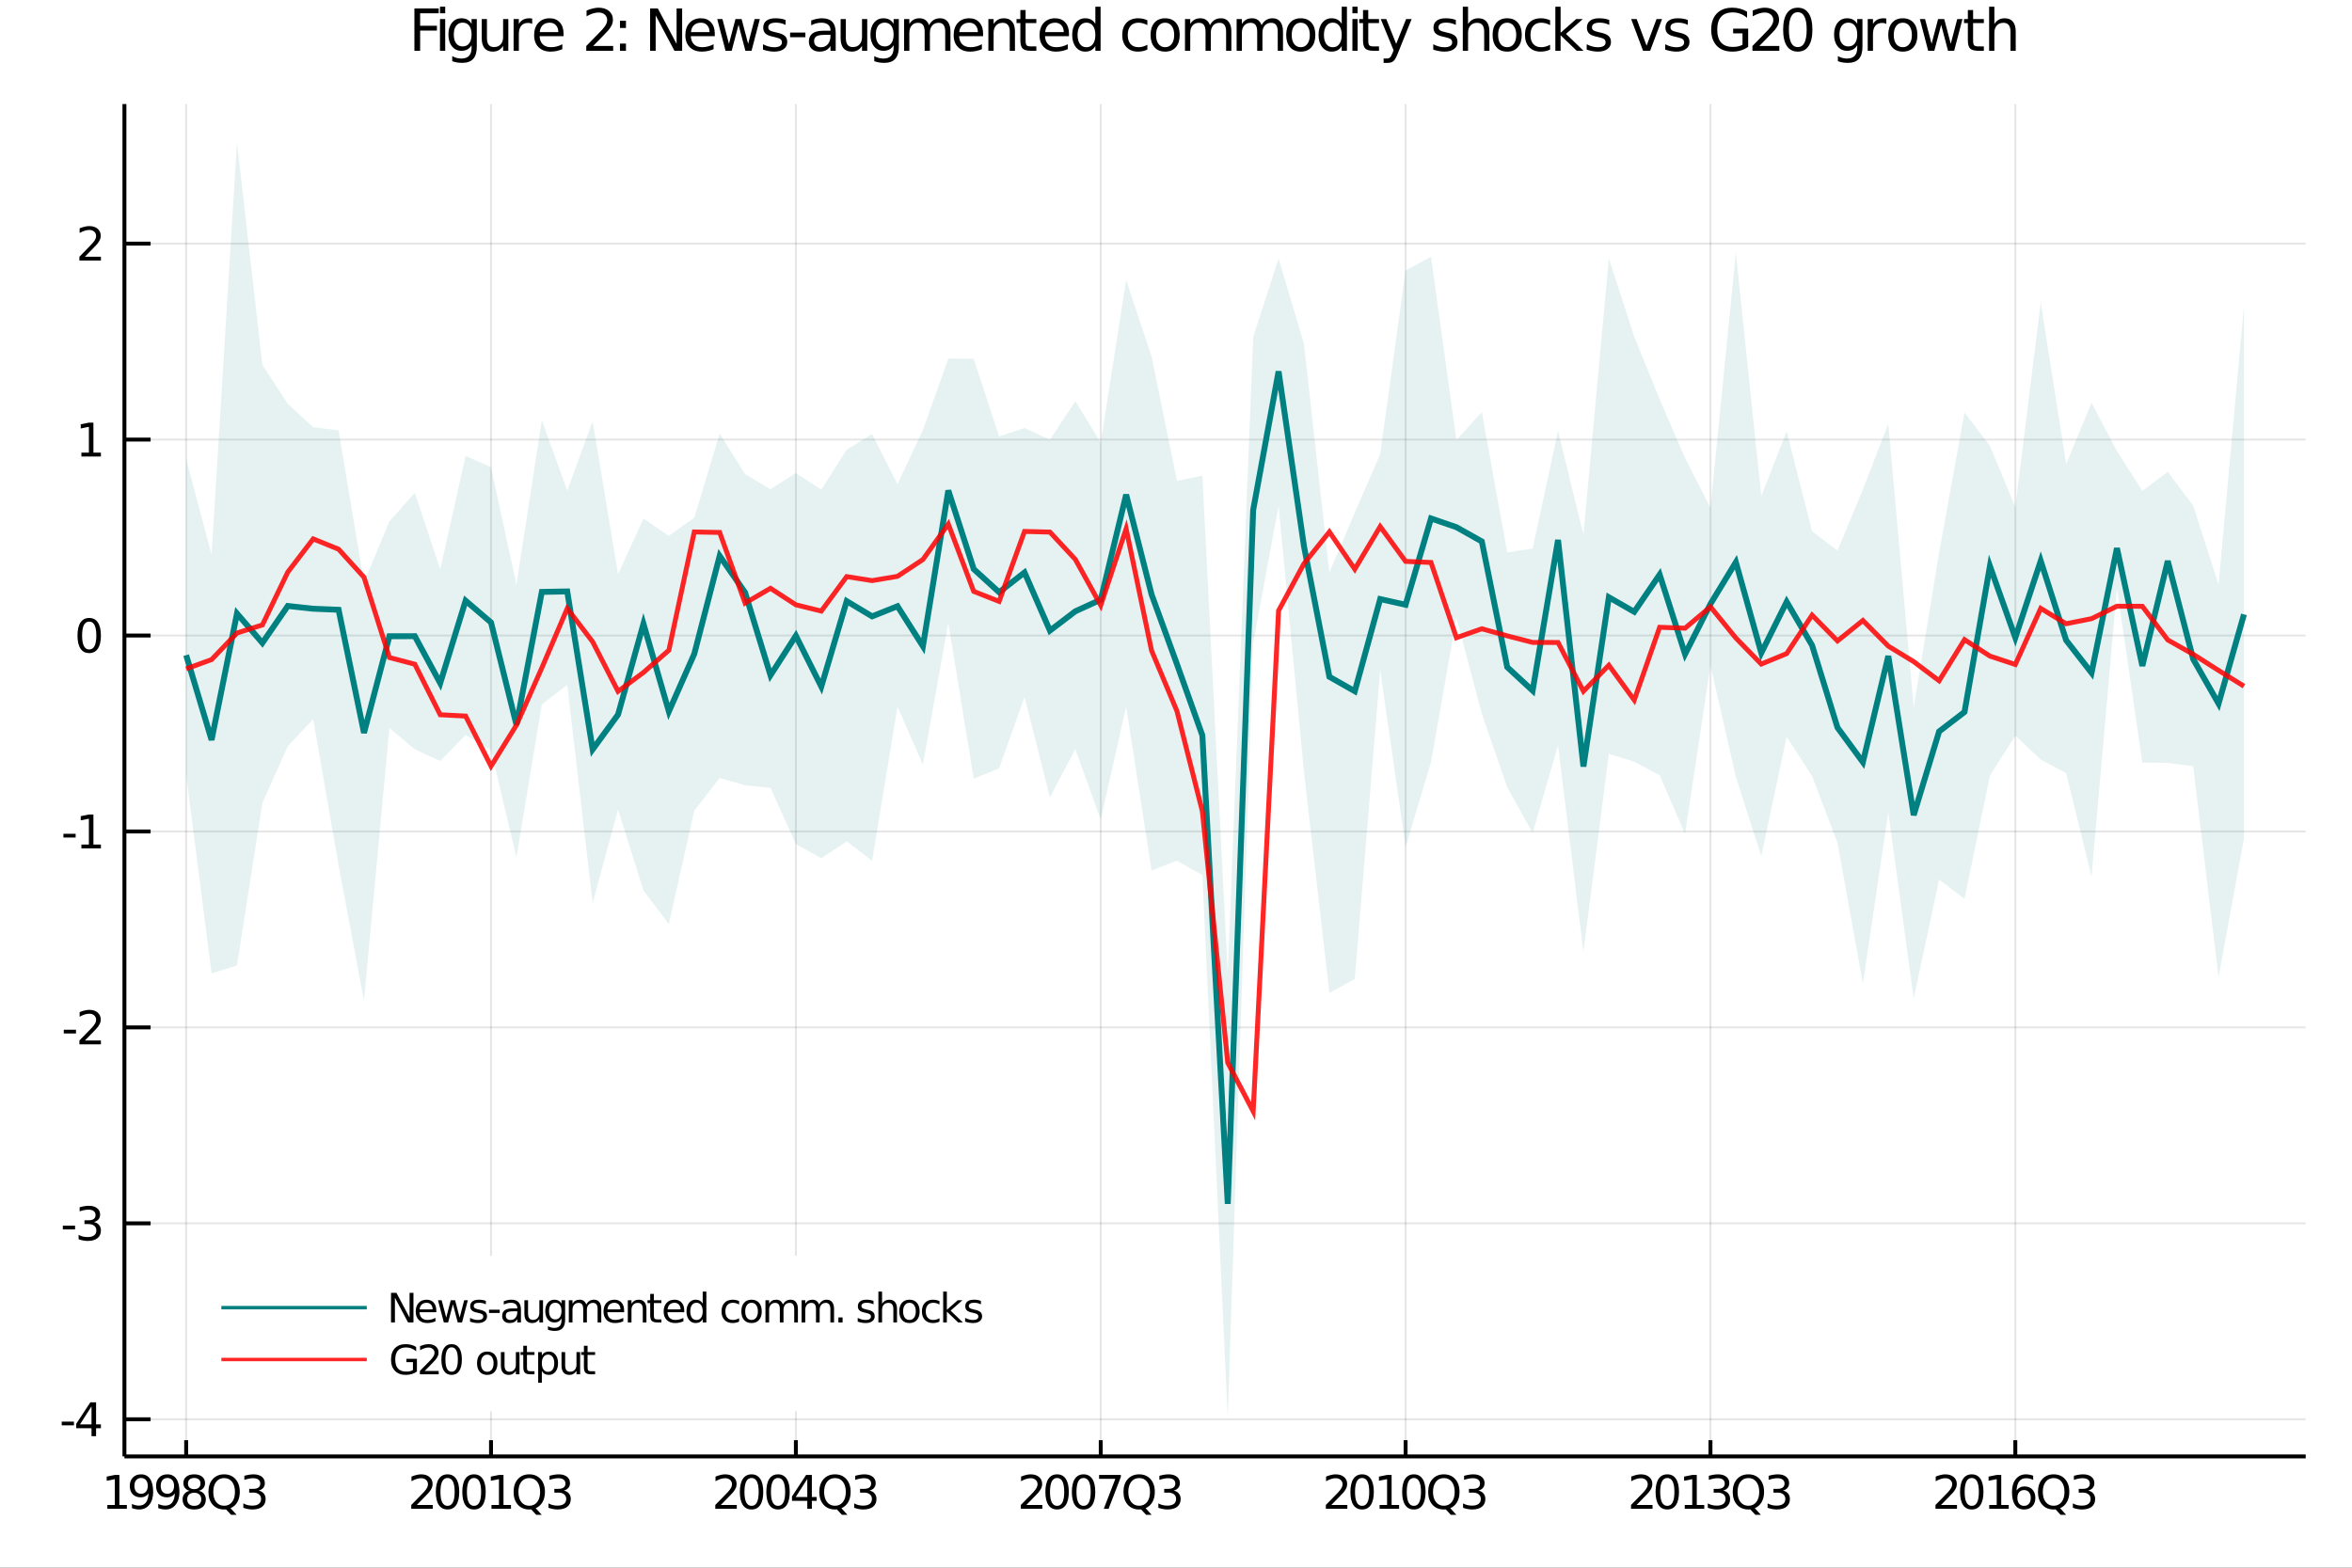 <?xml version="1.0" encoding="utf-8"?>
<svg xmlns="http://www.w3.org/2000/svg" xmlns:xlink="http://www.w3.org/1999/xlink" width="600" height="400" viewBox="0 0 2400 1600">
<rect x="0" y="0" width="2400" height="1600" fill="#333333" stroke="none"/>
<defs>
  <clipPath id="clip000">
    <rect x="0" y="0" width="2400" height="1600"/>
  </clipPath>
</defs>
<path clip-path="url(#clip000)" d="
M0 1600 L2400 1600 L2400 0 L0 0  Z
  " fill="#ffffff" fill-rule="evenodd" fill-opacity="1"/>
<defs>
  <clipPath id="clip001">
    <rect x="480" y="0" width="1681" height="1600"/>
  </clipPath>
</defs>
<path clip-path="url(#clip000)" d="
M126.969 1486.45 L2352.76 1486.45 L2352.76 106.192 L126.969 106.192  Z
  " fill="#ffffff" fill-rule="evenodd" fill-opacity="1"/>
<defs>
  <clipPath id="clip002">
    <rect x="126" y="106" width="2227" height="1381"/>
  </clipPath>
</defs>
<polyline clip-path="url(#clip002)" style="stroke:#000000; stroke-width:2; stroke-opacity:0.1; fill:none" points="
  189.963,1486.45 189.963,106.192 
  "/>
<polyline clip-path="url(#clip002)" style="stroke:#000000; stroke-width:2; stroke-opacity:0.1; fill:none" points="
  501.044,1486.45 501.044,106.192 
  "/>
<polyline clip-path="url(#clip002)" style="stroke:#000000; stroke-width:2; stroke-opacity:0.1; fill:none" points="
  812.125,1486.45 812.125,106.192 
  "/>
<polyline clip-path="url(#clip002)" style="stroke:#000000; stroke-width:2; stroke-opacity:0.1; fill:none" points="
  1123.21,1486.45 1123.21,106.192 
  "/>
<polyline clip-path="url(#clip002)" style="stroke:#000000; stroke-width:2; stroke-opacity:0.1; fill:none" points="
  1434.29,1486.45 1434.29,106.192 
  "/>
<polyline clip-path="url(#clip002)" style="stroke:#000000; stroke-width:2; stroke-opacity:0.1; fill:none" points="
  1745.37,1486.45 1745.37,106.192 
  "/>
<polyline clip-path="url(#clip002)" style="stroke:#000000; stroke-width:2; stroke-opacity:0.1; fill:none" points="
  2056.45,1486.45 2056.45,106.192 
  "/>
<polyline clip-path="url(#clip002)" style="stroke:#000000; stroke-width:2; stroke-opacity:0.1; fill:none" points="
  126.969,1448.54 2352.76,1448.54 
  "/>
<polyline clip-path="url(#clip002)" style="stroke:#000000; stroke-width:2; stroke-opacity:0.1; fill:none" points="
  126.969,1248.56 2352.76,1248.56 
  "/>
<polyline clip-path="url(#clip002)" style="stroke:#000000; stroke-width:2; stroke-opacity:0.1; fill:none" points="
  126.969,1048.58 2352.76,1048.58 
  "/>
<polyline clip-path="url(#clip002)" style="stroke:#000000; stroke-width:2; stroke-opacity:0.1; fill:none" points="
  126.969,848.597 2352.76,848.597 
  "/>
<polyline clip-path="url(#clip002)" style="stroke:#000000; stroke-width:2; stroke-opacity:0.1; fill:none" points="
  126.969,648.617 2352.76,648.617 
  "/>
<polyline clip-path="url(#clip002)" style="stroke:#000000; stroke-width:2; stroke-opacity:0.1; fill:none" points="
  126.969,448.637 2352.76,448.637 
  "/>
<polyline clip-path="url(#clip002)" style="stroke:#000000; stroke-width:2; stroke-opacity:0.1; fill:none" points="
  126.969,248.657 2352.76,248.657 
  "/>
<polyline clip-path="url(#clip000)" style="stroke:#000000; stroke-width:4; stroke-opacity:1; fill:none" points="
  126.969,1486.45 2352.76,1486.45 
  "/>
<polyline clip-path="url(#clip000)" style="stroke:#000000; stroke-width:4; stroke-opacity:1; fill:none" points="
  126.969,1486.45 126.969,106.192 
  "/>
<polyline clip-path="url(#clip000)" style="stroke:#000000; stroke-width:4; stroke-opacity:1; fill:none" points="
  189.963,1486.45 189.963,1469.88 
  "/>
<polyline clip-path="url(#clip000)" style="stroke:#000000; stroke-width:4; stroke-opacity:1; fill:none" points="
  501.044,1486.45 501.044,1469.88 
  "/>
<polyline clip-path="url(#clip000)" style="stroke:#000000; stroke-width:4; stroke-opacity:1; fill:none" points="
  812.125,1486.45 812.125,1469.88 
  "/>
<polyline clip-path="url(#clip000)" style="stroke:#000000; stroke-width:4; stroke-opacity:1; fill:none" points="
  1123.21,1486.45 1123.21,1469.88 
  "/>
<polyline clip-path="url(#clip000)" style="stroke:#000000; stroke-width:4; stroke-opacity:1; fill:none" points="
  1434.29,1486.45 1434.29,1469.88 
  "/>
<polyline clip-path="url(#clip000)" style="stroke:#000000; stroke-width:4; stroke-opacity:1; fill:none" points="
  1745.37,1486.45 1745.37,1469.88 
  "/>
<polyline clip-path="url(#clip000)" style="stroke:#000000; stroke-width:4; stroke-opacity:1; fill:none" points="
  2056.45,1486.45 2056.45,1469.88 
  "/>
<polyline clip-path="url(#clip000)" style="stroke:#000000; stroke-width:4; stroke-opacity:1; fill:none" points="
  126.969,1448.54 153.678,1448.54 
  "/>
<polyline clip-path="url(#clip000)" style="stroke:#000000; stroke-width:4; stroke-opacity:1; fill:none" points="
  126.969,1248.56 153.678,1248.56 
  "/>
<polyline clip-path="url(#clip000)" style="stroke:#000000; stroke-width:4; stroke-opacity:1; fill:none" points="
  126.969,1048.58 153.678,1048.58 
  "/>
<polyline clip-path="url(#clip000)" style="stroke:#000000; stroke-width:4; stroke-opacity:1; fill:none" points="
  126.969,848.597 153.678,848.597 
  "/>
<polyline clip-path="url(#clip000)" style="stroke:#000000; stroke-width:4; stroke-opacity:1; fill:none" points="
  126.969,648.617 153.678,648.617 
  "/>
<polyline clip-path="url(#clip000)" style="stroke:#000000; stroke-width:4; stroke-opacity:1; fill:none" points="
  126.969,448.637 153.678,448.637 
  "/>
<polyline clip-path="url(#clip000)" style="stroke:#000000; stroke-width:4; stroke-opacity:1; fill:none" points="
  126.969,248.657 153.678,248.657 
  "/>
<path clip-path="url(#clip000)" d="M 0 0 M109.547 1535.98 L117.185 1535.98 L117.185 1509.62 L108.875 1511.29 L108.875 1507.03 L117.139 1505.36 L121.815 1505.36 L121.815 1535.98 L129.454 1535.98 L129.454 1539.92 L109.547 1539.92 L109.547 1535.98 Z" fill="#000000" fill-rule="evenodd" fill-opacity="1" /><path clip-path="url(#clip000)" d="M 0 0 M134.662 1539.2 L134.662 1534.94 Q136.421 1535.78 138.227 1536.22 Q140.032 1536.66 141.769 1536.66 Q146.398 1536.66 148.829 1533.55 Q151.282 1530.43 151.63 1524.09 Q150.287 1526.08 148.227 1527.14 Q146.167 1528.21 143.667 1528.21 Q138.482 1528.21 135.449 1525.08 Q132.44 1521.93 132.44 1516.49 Q132.44 1511.17 135.588 1507.95 Q138.736 1504.73 143.968 1504.73 Q149.963 1504.73 153.111 1509.34 Q156.282 1513.92 156.282 1522.67 Q156.282 1530.85 152.393 1535.73 Q148.528 1540.59 141.977 1540.59 Q140.218 1540.59 138.412 1540.24 Q136.607 1539.9 134.662 1539.2 M143.968 1524.55 Q147.116 1524.55 148.944 1522.4 Q150.796 1520.24 150.796 1516.49 Q150.796 1512.77 148.944 1510.61 Q147.116 1508.44 143.968 1508.44 Q140.819 1508.44 138.968 1510.61 Q137.139 1512.77 137.139 1516.49 Q137.139 1520.24 138.968 1522.4 Q140.819 1524.55 143.968 1524.55 Z" fill="#000000" fill-rule="evenodd" fill-opacity="1" /><path clip-path="url(#clip000)" d="M 0 0 M161.491 1539.2 L161.491 1534.94 Q163.25 1535.78 165.055 1536.22 Q166.861 1536.66 168.597 1536.66 Q173.227 1536.66 175.657 1533.55 Q178.111 1530.43 178.458 1524.09 Q177.116 1526.08 175.055 1527.14 Q172.995 1528.21 170.495 1528.21 Q165.31 1528.21 162.278 1525.08 Q159.268 1521.93 159.268 1516.49 Q159.268 1511.17 162.417 1507.95 Q165.565 1504.73 170.796 1504.73 Q176.792 1504.73 179.94 1509.34 Q183.111 1513.92 183.111 1522.67 Q183.111 1530.85 179.222 1535.73 Q175.356 1540.59 168.805 1540.59 Q167.046 1540.59 165.241 1540.24 Q163.435 1539.9 161.491 1539.2 M170.796 1524.55 Q173.944 1524.55 175.773 1522.4 Q177.625 1520.24 177.625 1516.49 Q177.625 1512.77 175.773 1510.61 Q173.944 1508.44 170.796 1508.44 Q167.648 1508.44 165.796 1510.61 Q163.968 1512.77 163.968 1516.49 Q163.968 1520.24 165.796 1522.4 Q167.648 1524.55 170.796 1524.55 Z" fill="#000000" fill-rule="evenodd" fill-opacity="1" /><path clip-path="url(#clip000)" d="M 0 0 M198.18 1523.51 Q194.847 1523.51 192.926 1525.29 Q191.028 1527.07 191.028 1530.2 Q191.028 1533.32 192.926 1535.11 Q194.847 1536.89 198.18 1536.89 Q201.514 1536.89 203.435 1535.11 Q205.356 1533.3 205.356 1530.2 Q205.356 1527.07 203.435 1525.29 Q201.537 1523.51 198.18 1523.51 M193.504 1521.52 Q190.495 1520.78 188.805 1518.72 Q187.139 1516.66 187.139 1513.69 Q187.139 1509.55 190.078 1507.14 Q193.041 1504.73 198.18 1504.73 Q203.342 1504.73 206.282 1507.14 Q209.222 1509.55 209.222 1513.69 Q209.222 1516.66 207.532 1518.72 Q205.865 1520.78 202.879 1521.52 Q206.259 1522.3 208.134 1524.6 Q210.032 1526.89 210.032 1530.2 Q210.032 1535.22 206.953 1537.91 Q203.898 1540.59 198.18 1540.59 Q192.463 1540.59 189.384 1537.91 Q186.328 1535.22 186.328 1530.2 Q186.328 1526.89 188.227 1524.6 Q190.125 1522.3 193.504 1521.52 M191.791 1514.13 Q191.791 1516.82 193.458 1518.32 Q195.148 1519.83 198.18 1519.83 Q201.19 1519.83 202.879 1518.32 Q204.592 1516.82 204.592 1514.13 Q204.592 1511.45 202.879 1509.94 Q201.19 1508.44 198.18 1508.44 Q195.148 1508.44 193.458 1509.94 Q191.791 1511.45 191.791 1514.13 Z" fill="#000000" fill-rule="evenodd" fill-opacity="1" /><path clip-path="url(#clip000)" d="M 0 0 M228.713 1508.53 Q223.62 1508.53 220.611 1512.33 Q217.625 1516.12 217.625 1522.67 Q217.625 1529.2 220.611 1533 Q223.62 1536.79 228.713 1536.79 Q233.805 1536.79 236.768 1533 Q239.754 1529.2 239.754 1522.67 Q239.754 1516.12 236.768 1512.33 Q233.805 1508.53 228.713 1508.53 M235.263 1539.29 L241.421 1546.03 L235.773 1546.03 L230.657 1540.5 Q229.893 1540.54 229.476 1540.57 Q229.083 1540.59 228.713 1540.59 Q221.421 1540.59 217.046 1535.73 Q212.694 1530.85 212.694 1522.67 Q212.694 1514.48 217.046 1509.62 Q221.421 1504.73 228.713 1504.73 Q235.981 1504.73 240.333 1509.62 Q244.685 1514.48 244.685 1522.67 Q244.685 1528.69 242.254 1532.98 Q239.847 1537.26 235.263 1539.29 Z" fill="#000000" fill-rule="evenodd" fill-opacity="1" /><path clip-path="url(#clip000)" d="M 0 0 M263.921 1521.29 Q267.277 1522 269.152 1524.27 Q271.05 1526.54 271.05 1529.87 Q271.05 1534.99 267.532 1537.79 Q264.013 1540.59 257.532 1540.59 Q255.356 1540.59 253.041 1540.15 Q250.749 1539.73 248.296 1538.88 L248.296 1534.36 Q250.24 1535.5 252.555 1536.08 Q254.87 1536.66 257.393 1536.66 Q261.791 1536.66 264.083 1534.92 Q266.398 1533.18 266.398 1529.87 Q266.398 1526.82 264.245 1525.11 Q262.115 1523.37 258.296 1523.37 L254.268 1523.37 L254.268 1519.53 L258.481 1519.53 Q261.93 1519.53 263.759 1518.16 Q265.587 1516.77 265.587 1514.18 Q265.587 1511.52 263.689 1510.11 Q261.814 1508.67 258.296 1508.67 Q256.374 1508.67 254.175 1509.09 Q251.976 1509.5 249.337 1510.38 L249.337 1506.22 Q251.999 1505.48 254.314 1505.11 Q256.652 1504.73 258.712 1504.73 Q264.036 1504.73 267.138 1507.17 Q270.24 1509.57 270.24 1513.69 Q270.24 1516.56 268.597 1518.55 Q266.953 1520.52 263.921 1521.29 Z" fill="#000000" fill-rule="evenodd" fill-opacity="1" /><path clip-path="url(#clip000)" d="M 0 0 M425.281 1535.98 L441.6 1535.98 L441.6 1539.92 L419.656 1539.92 L419.656 1535.98 Q422.318 1533.23 426.901 1528.6 Q431.507 1523.95 432.688 1522.61 Q434.933 1520.08 435.813 1518.35 Q436.716 1516.59 436.716 1514.9 Q436.716 1512.14 434.771 1510.41 Q432.85 1508.67 429.748 1508.67 Q427.549 1508.67 425.095 1509.43 Q422.665 1510.2 419.887 1511.75 L419.887 1507.03 Q422.711 1505.89 425.165 1505.31 Q427.619 1504.73 429.656 1504.73 Q435.026 1504.73 438.22 1507.42 Q441.415 1510.11 441.415 1514.6 Q441.415 1516.73 440.605 1518.65 Q439.818 1520.54 437.711 1523.14 Q437.132 1523.81 434.031 1527.03 Q430.929 1530.22 425.281 1535.98 Z" fill="#000000" fill-rule="evenodd" fill-opacity="1" /><path clip-path="url(#clip000)" d="M 0 0 M456.669 1508.44 Q453.058 1508.44 451.23 1512 Q449.424 1515.55 449.424 1522.67 Q449.424 1529.78 451.23 1533.35 Q453.058 1536.89 456.669 1536.89 Q460.304 1536.89 462.109 1533.35 Q463.938 1529.78 463.938 1522.67 Q463.938 1515.55 462.109 1512 Q460.304 1508.44 456.669 1508.44 M456.669 1504.73 Q462.479 1504.73 465.535 1509.34 Q468.614 1513.92 468.614 1522.67 Q468.614 1531.4 465.535 1536.01 Q462.479 1540.59 456.669 1540.59 Q450.859 1540.59 447.78 1536.01 Q444.725 1531.4 444.725 1522.67 Q444.725 1513.92 447.78 1509.34 Q450.859 1504.73 456.669 1504.73 Z" fill="#000000" fill-rule="evenodd" fill-opacity="1" /><path clip-path="url(#clip000)" d="M 0 0 M483.683 1508.44 Q480.072 1508.44 478.243 1512 Q476.438 1515.55 476.438 1522.67 Q476.438 1529.78 478.243 1533.35 Q480.072 1536.89 483.683 1536.89 Q487.317 1536.89 489.123 1533.35 Q490.952 1529.78 490.952 1522.67 Q490.952 1515.55 489.123 1512 Q487.317 1508.44 483.683 1508.44 M483.683 1504.73 Q489.493 1504.73 492.549 1509.34 Q495.627 1513.92 495.627 1522.67 Q495.627 1531.4 492.549 1536.01 Q489.493 1540.59 483.683 1540.59 Q477.873 1540.59 474.794 1536.01 Q471.739 1531.4 471.739 1522.67 Q471.739 1513.92 474.794 1509.34 Q477.873 1504.73 483.683 1504.73 Z" fill="#000000" fill-rule="evenodd" fill-opacity="1" /><path clip-path="url(#clip000)" d="M 0 0 M501.507 1535.98 L509.146 1535.98 L509.146 1509.62 L500.836 1511.29 L500.836 1507.03 L509.1 1505.36 L513.776 1505.36 L513.776 1535.98 L521.414 1535.98 L521.414 1539.92 L501.507 1539.92 L501.507 1535.98 Z" fill="#000000" fill-rule="evenodd" fill-opacity="1" /><path clip-path="url(#clip000)" d="M 0 0 M540.095 1508.53 Q535.002 1508.53 531.993 1512.33 Q529.007 1516.12 529.007 1522.67 Q529.007 1529.2 531.993 1533 Q535.002 1536.79 540.095 1536.79 Q545.187 1536.79 548.15 1533 Q551.136 1529.2 551.136 1522.67 Q551.136 1516.12 548.15 1512.33 Q545.187 1508.53 540.095 1508.53 M546.646 1539.29 L552.803 1546.03 L547.155 1546.03 L542.039 1540.5 Q541.275 1540.54 540.859 1540.57 Q540.465 1540.59 540.095 1540.59 Q532.803 1540.59 528.428 1535.73 Q524.076 1530.85 524.076 1522.67 Q524.076 1514.48 528.428 1509.62 Q532.803 1504.73 540.095 1504.73 Q547.363 1504.73 551.715 1509.62 Q556.067 1514.48 556.067 1522.67 Q556.067 1528.69 553.636 1532.98 Q551.229 1537.26 546.646 1539.29 Z" fill="#000000" fill-rule="evenodd" fill-opacity="1" /><path clip-path="url(#clip000)" d="M 0 0 M575.303 1521.29 Q578.659 1522 580.534 1524.27 Q582.433 1526.54 582.433 1529.87 Q582.433 1534.99 578.914 1537.79 Q575.396 1540.59 568.914 1540.59 Q566.738 1540.59 564.423 1540.15 Q562.132 1539.73 559.678 1538.88 L559.678 1534.36 Q561.622 1535.5 563.937 1536.08 Q566.252 1536.66 568.775 1536.66 Q573.173 1536.66 575.465 1534.92 Q577.78 1533.18 577.78 1529.87 Q577.78 1526.82 575.627 1525.11 Q573.497 1523.37 569.678 1523.37 L565.65 1523.37 L565.65 1519.53 L569.863 1519.53 Q573.312 1519.53 575.141 1518.16 Q576.97 1516.77 576.97 1514.18 Q576.97 1511.52 575.071 1510.11 Q573.196 1508.67 569.678 1508.67 Q567.757 1508.67 565.558 1509.09 Q563.359 1509.5 560.72 1510.38 L560.72 1506.22 Q563.382 1505.48 565.697 1505.11 Q568.034 1504.73 570.095 1504.73 Q575.419 1504.73 578.521 1507.17 Q581.622 1509.57 581.622 1513.69 Q581.622 1516.56 579.979 1518.55 Q578.335 1520.52 575.303 1521.29 Z" fill="#000000" fill-rule="evenodd" fill-opacity="1" /><path clip-path="url(#clip000)" d="M 0 0 M735.506 1535.98 L751.825 1535.98 L751.825 1539.92 L729.881 1539.92 L729.881 1535.98 Q732.543 1533.23 737.126 1528.6 Q741.732 1523.95 742.913 1522.61 Q745.158 1520.08 746.038 1518.35 Q746.941 1516.59 746.941 1514.9 Q746.941 1512.14 744.996 1510.41 Q743.075 1508.67 739.973 1508.67 Q737.774 1508.67 735.32 1509.43 Q732.89 1510.2 730.112 1511.75 L730.112 1507.03 Q732.936 1505.89 735.39 1505.31 Q737.843 1504.73 739.88 1504.73 Q745.251 1504.73 748.445 1507.42 Q751.64 1510.11 751.64 1514.6 Q751.64 1516.73 750.829 1518.65 Q750.042 1520.54 747.936 1523.14 Q747.357 1523.81 744.255 1527.03 Q741.154 1530.22 735.506 1535.98 Z" fill="#000000" fill-rule="evenodd" fill-opacity="1" /><path clip-path="url(#clip000)" d="M 0 0 M766.894 1508.44 Q763.283 1508.44 761.454 1512 Q759.649 1515.55 759.649 1522.67 Q759.649 1529.78 761.454 1533.35 Q763.283 1536.89 766.894 1536.89 Q770.528 1536.89 772.334 1533.35 Q774.163 1529.78 774.163 1522.67 Q774.163 1515.55 772.334 1512 Q770.528 1508.44 766.894 1508.44 M766.894 1504.73 Q772.704 1504.73 775.76 1509.34 Q778.839 1513.92 778.839 1522.67 Q778.839 1531.4 775.76 1536.01 Q772.704 1540.59 766.894 1540.59 Q761.084 1540.59 758.005 1536.01 Q754.95 1531.4 754.95 1522.67 Q754.95 1513.92 758.005 1509.34 Q761.084 1504.73 766.894 1504.73 Z" fill="#000000" fill-rule="evenodd" fill-opacity="1" /><path clip-path="url(#clip000)" d="M 0 0 M793.908 1508.44 Q790.297 1508.44 788.468 1512 Q786.663 1515.55 786.663 1522.67 Q786.663 1529.78 788.468 1533.35 Q790.297 1536.89 793.908 1536.89 Q797.542 1536.89 799.348 1533.35 Q801.176 1529.78 801.176 1522.67 Q801.176 1515.55 799.348 1512 Q797.542 1508.44 793.908 1508.44 M793.908 1504.73 Q799.718 1504.73 802.774 1509.34 Q805.852 1513.92 805.852 1522.67 Q805.852 1531.4 802.774 1536.01 Q799.718 1540.59 793.908 1540.59 Q788.098 1540.59 785.019 1536.01 Q781.964 1531.4 781.964 1522.67 Q781.964 1513.92 785.019 1509.34 Q788.098 1504.73 793.908 1504.73 Z" fill="#000000" fill-rule="evenodd" fill-opacity="1" /><path clip-path="url(#clip000)" d="M 0 0 M823.769 1509.43 L811.963 1527.88 L823.769 1527.88 L823.769 1509.43 M822.542 1505.36 L828.422 1505.36 L828.422 1527.88 L833.352 1527.88 L833.352 1531.77 L828.422 1531.77 L828.422 1539.92 L823.769 1539.92 L823.769 1531.77 L808.167 1531.77 L808.167 1527.26 L822.542 1505.36 Z" fill="#000000" fill-rule="evenodd" fill-opacity="1" /><path clip-path="url(#clip000)" d="M 0 0 M852.033 1508.53 Q846.94 1508.53 843.931 1512.33 Q840.945 1516.12 840.945 1522.67 Q840.945 1529.2 843.931 1533 Q846.94 1536.79 852.033 1536.79 Q857.125 1536.79 860.088 1533 Q863.074 1529.2 863.074 1522.67 Q863.074 1516.12 860.088 1512.33 Q857.125 1508.53 852.033 1508.53 M858.584 1539.29 L864.741 1546.03 L859.093 1546.03 L853.977 1540.5 Q853.213 1540.54 852.797 1540.57 Q852.403 1540.59 852.033 1540.59 Q844.741 1540.59 840.366 1535.73 Q836.014 1530.85 836.014 1522.67 Q836.014 1514.48 840.366 1509.62 Q844.741 1504.73 852.033 1504.73 Q859.301 1504.73 863.653 1509.62 Q868.005 1514.48 868.005 1522.67 Q868.005 1528.69 865.574 1532.98 Q863.167 1537.26 858.584 1539.29 Z" fill="#000000" fill-rule="evenodd" fill-opacity="1" /><path clip-path="url(#clip000)" d="M 0 0 M887.241 1521.29 Q890.597 1522 892.472 1524.27 Q894.37 1526.54 894.37 1529.87 Q894.37 1534.99 890.852 1537.79 Q887.333 1540.59 880.852 1540.59 Q878.676 1540.59 876.361 1540.15 Q874.07 1539.73 871.616 1538.88 L871.616 1534.36 Q873.56 1535.5 875.875 1536.08 Q878.19 1536.66 880.713 1536.66 Q885.111 1536.66 887.403 1534.92 Q889.718 1533.18 889.718 1529.87 Q889.718 1526.82 887.565 1525.11 Q885.435 1523.37 881.616 1523.37 L877.588 1523.37 L877.588 1519.53 L881.801 1519.53 Q885.25 1519.53 887.079 1518.16 Q888.907 1516.77 888.907 1514.18 Q888.907 1511.52 887.009 1510.11 Q885.134 1508.67 881.616 1508.67 Q879.695 1508.67 877.495 1509.09 Q875.296 1509.5 872.658 1510.38 L872.658 1506.22 Q875.32 1505.48 877.634 1505.11 Q879.972 1504.73 882.032 1504.73 Q887.357 1504.73 890.458 1507.17 Q893.56 1509.57 893.56 1513.69 Q893.56 1516.56 891.917 1518.55 Q890.273 1520.52 887.241 1521.29 Z" fill="#000000" fill-rule="evenodd" fill-opacity="1" /><path clip-path="url(#clip000)" d="M 0 0 M1047.28 1535.98 L1063.6 1535.98 L1063.6 1539.92 L1041.66 1539.92 L1041.66 1535.98 Q1044.32 1533.23 1048.9 1528.6 Q1053.51 1523.95 1054.69 1522.61 Q1056.93 1520.08 1057.81 1518.35 Q1058.72 1516.59 1058.72 1514.9 Q1058.72 1512.14 1056.77 1510.41 Q1054.85 1508.67 1051.75 1508.67 Q1049.55 1508.67 1047.1 1509.43 Q1044.67 1510.2 1041.89 1511.75 L1041.89 1507.03 Q1044.71 1505.89 1047.17 1505.31 Q1049.62 1504.73 1051.66 1504.73 Q1057.03 1504.73 1060.22 1507.42 Q1063.42 1510.11 1063.42 1514.6 Q1063.42 1516.73 1062.61 1518.65 Q1061.82 1520.54 1059.71 1523.14 Q1059.13 1523.81 1056.03 1527.03 Q1052.93 1530.22 1047.28 1535.98 Z" fill="#000000" fill-rule="evenodd" fill-opacity="1" /><path clip-path="url(#clip000)" d="M 0 0 M1078.67 1508.44 Q1075.06 1508.44 1073.23 1512 Q1071.42 1515.55 1071.42 1522.67 Q1071.42 1529.78 1073.23 1533.35 Q1075.06 1536.89 1078.67 1536.89 Q1082.3 1536.89 1084.11 1533.35 Q1085.94 1529.78 1085.94 1522.67 Q1085.94 1515.55 1084.11 1512 Q1082.3 1508.44 1078.67 1508.44 M1078.67 1504.73 Q1084.48 1504.73 1087.54 1509.34 Q1090.61 1513.92 1090.61 1522.67 Q1090.61 1531.4 1087.54 1536.01 Q1084.48 1540.59 1078.67 1540.59 Q1072.86 1540.59 1069.78 1536.01 Q1066.73 1531.4 1066.73 1522.67 Q1066.73 1513.92 1069.78 1509.34 Q1072.86 1504.73 1078.67 1504.73 Z" fill="#000000" fill-rule="evenodd" fill-opacity="1" /><path clip-path="url(#clip000)" d="M 0 0 M1105.68 1508.44 Q1102.07 1508.44 1100.24 1512 Q1098.44 1515.55 1098.44 1522.67 Q1098.44 1529.78 1100.24 1533.35 Q1102.07 1536.89 1105.68 1536.89 Q1109.32 1536.89 1111.12 1533.35 Q1112.95 1529.78 1112.95 1522.67 Q1112.95 1515.55 1111.12 1512 Q1109.32 1508.44 1105.68 1508.44 M1105.68 1504.73 Q1111.49 1504.73 1114.55 1509.34 Q1117.63 1513.92 1117.63 1522.67 Q1117.63 1531.4 1114.55 1536.01 Q1111.49 1540.59 1105.68 1540.59 Q1099.87 1540.59 1096.79 1536.01 Q1093.74 1531.4 1093.74 1522.67 Q1093.74 1513.92 1096.79 1509.34 Q1099.87 1504.73 1105.68 1504.73 Z" fill="#000000" fill-rule="evenodd" fill-opacity="1" /><path clip-path="url(#clip000)" d="M 0 0 M1121.52 1505.36 L1143.74 1505.36 L1143.74 1507.35 L1131.19 1539.92 L1126.31 1539.92 L1138.11 1509.3 L1121.52 1509.3 L1121.52 1505.36 Z" fill="#000000" fill-rule="evenodd" fill-opacity="1" /><path clip-path="url(#clip000)" d="M 0 0 M1162.42 1508.53 Q1157.33 1508.53 1154.32 1512.33 Q1151.33 1516.12 1151.33 1522.67 Q1151.33 1529.2 1154.32 1533 Q1157.33 1536.79 1162.42 1536.79 Q1167.51 1536.79 1170.48 1533 Q1173.46 1529.2 1173.46 1522.67 Q1173.46 1516.12 1170.48 1512.33 Q1167.51 1508.53 1162.42 1508.53 M1168.97 1539.29 L1175.13 1546.03 L1169.48 1546.03 L1164.36 1540.5 Q1163.6 1540.54 1163.18 1540.57 Q1162.79 1540.59 1162.42 1540.59 Q1155.13 1540.59 1150.75 1535.73 Q1146.4 1530.85 1146.4 1522.67 Q1146.4 1514.48 1150.75 1509.62 Q1155.13 1504.73 1162.42 1504.73 Q1169.69 1504.73 1174.04 1509.62 Q1178.39 1514.48 1178.39 1522.67 Q1178.39 1528.69 1175.96 1532.98 Q1173.55 1537.26 1168.97 1539.29 Z" fill="#000000" fill-rule="evenodd" fill-opacity="1" /><path clip-path="url(#clip000)" d="M 0 0 M1197.63 1521.29 Q1200.98 1522 1202.86 1524.27 Q1204.76 1526.54 1204.76 1529.87 Q1204.76 1534.99 1201.24 1537.79 Q1197.72 1540.59 1191.24 1540.59 Q1189.06 1540.59 1186.75 1540.15 Q1184.46 1539.73 1182 1538.88 L1182 1534.36 Q1183.95 1535.5 1186.26 1536.08 Q1188.58 1536.66 1191.1 1536.66 Q1195.5 1536.66 1197.79 1534.92 Q1200.1 1533.18 1200.1 1529.87 Q1200.1 1526.82 1197.95 1525.11 Q1195.82 1523.37 1192 1523.37 L1187.97 1523.37 L1187.97 1519.53 L1192.19 1519.53 Q1195.64 1519.53 1197.47 1518.16 Q1199.29 1516.77 1199.29 1514.18 Q1199.29 1511.52 1197.4 1510.11 Q1195.52 1508.67 1192 1508.67 Q1190.08 1508.67 1187.88 1509.09 Q1185.68 1509.5 1183.04 1510.38 L1183.04 1506.22 Q1185.71 1505.48 1188.02 1505.11 Q1190.36 1504.73 1192.42 1504.73 Q1197.74 1504.73 1200.85 1507.17 Q1203.95 1509.57 1203.95 1513.69 Q1203.95 1516.56 1202.3 1518.55 Q1200.66 1520.52 1197.63 1521.29 Z" fill="#000000" fill-rule="evenodd" fill-opacity="1" /><path clip-path="url(#clip000)" d="M 0 0 M1358.52 1535.98 L1374.84 1535.98 L1374.84 1539.92 L1352.9 1539.92 L1352.9 1535.98 Q1355.56 1533.23 1360.15 1528.6 Q1364.75 1523.95 1365.93 1522.61 Q1368.18 1520.08 1369.06 1518.35 Q1369.96 1516.59 1369.96 1514.9 Q1369.96 1512.14 1368.02 1510.41 Q1366.09 1508.67 1362.99 1508.67 Q1360.79 1508.67 1358.34 1509.43 Q1355.91 1510.2 1353.13 1511.75 L1353.13 1507.03 Q1355.96 1505.89 1358.41 1505.31 Q1360.86 1504.73 1362.9 1504.73 Q1368.27 1504.73 1371.46 1507.42 Q1374.66 1510.11 1374.66 1514.6 Q1374.66 1516.73 1373.85 1518.65 Q1373.06 1520.54 1370.96 1523.14 Q1370.38 1523.81 1367.27 1527.03 Q1364.17 1530.22 1358.52 1535.98 Z" fill="#000000" fill-rule="evenodd" fill-opacity="1" /><path clip-path="url(#clip000)" d="M 0 0 M1389.91 1508.44 Q1386.3 1508.44 1384.47 1512 Q1382.67 1515.55 1382.67 1522.67 Q1382.67 1529.78 1384.47 1533.35 Q1386.3 1536.89 1389.91 1536.89 Q1393.55 1536.89 1395.35 1533.35 Q1397.18 1529.78 1397.18 1522.67 Q1397.18 1515.55 1395.35 1512 Q1393.55 1508.44 1389.91 1508.44 M1389.91 1504.73 Q1395.72 1504.73 1398.78 1509.34 Q1401.86 1513.92 1401.86 1522.67 Q1401.86 1531.4 1398.78 1536.01 Q1395.72 1540.59 1389.91 1540.59 Q1384.1 1540.59 1381.02 1536.01 Q1377.97 1531.4 1377.97 1522.67 Q1377.97 1513.92 1381.02 1509.34 Q1384.1 1504.73 1389.91 1504.73 Z" fill="#000000" fill-rule="evenodd" fill-opacity="1" /><path clip-path="url(#clip000)" d="M 0 0 M1407.74 1535.98 L1415.38 1535.98 L1415.38 1509.62 L1407.07 1511.29 L1407.07 1507.03 L1415.33 1505.36 L1420.01 1505.36 L1420.01 1535.98 L1427.64 1535.98 L1427.64 1539.92 L1407.74 1539.92 L1407.74 1535.98 Z" fill="#000000" fill-rule="evenodd" fill-opacity="1" /><path clip-path="url(#clip000)" d="M 0 0 M1442.71 1508.44 Q1439.1 1508.44 1437.27 1512 Q1435.47 1515.55 1435.47 1522.67 Q1435.47 1529.78 1437.27 1533.35 Q1439.1 1536.89 1442.71 1536.89 Q1446.35 1536.89 1448.15 1533.35 Q1449.98 1529.78 1449.98 1522.67 Q1449.98 1515.55 1448.15 1512 Q1446.35 1508.44 1442.71 1508.44 M1442.71 1504.73 Q1448.52 1504.73 1451.58 1509.34 Q1454.66 1513.92 1454.66 1522.67 Q1454.66 1531.4 1451.58 1536.01 Q1448.52 1540.59 1442.71 1540.59 Q1436.9 1540.59 1433.83 1536.01 Q1430.77 1531.4 1430.77 1522.67 Q1430.77 1513.92 1433.83 1509.34 Q1436.9 1504.73 1442.71 1504.73 Z" fill="#000000" fill-rule="evenodd" fill-opacity="1" /><path clip-path="url(#clip000)" d="M 0 0 M1473.34 1508.53 Q1468.25 1508.53 1465.24 1512.33 Q1462.25 1516.12 1462.25 1522.67 Q1462.25 1529.2 1465.24 1533 Q1468.25 1536.79 1473.34 1536.79 Q1478.43 1536.79 1481.39 1533 Q1484.38 1529.2 1484.38 1522.67 Q1484.38 1516.12 1481.39 1512.33 Q1478.43 1508.53 1473.34 1508.53 M1479.89 1539.29 L1486.05 1546.03 L1480.4 1546.03 L1475.28 1540.5 Q1474.52 1540.54 1474.1 1540.57 Q1473.71 1540.59 1473.34 1540.59 Q1466.05 1540.59 1461.67 1535.73 Q1457.32 1530.85 1457.32 1522.67 Q1457.32 1514.48 1461.67 1509.62 Q1466.05 1504.73 1473.34 1504.73 Q1480.61 1504.73 1484.96 1509.62 Q1489.31 1514.48 1489.31 1522.67 Q1489.31 1528.69 1486.88 1532.98 Q1484.47 1537.26 1479.89 1539.29 Z" fill="#000000" fill-rule="evenodd" fill-opacity="1" /><path clip-path="url(#clip000)" d="M 0 0 M1508.55 1521.29 Q1511.9 1522 1513.78 1524.27 Q1515.68 1526.54 1515.68 1529.87 Q1515.68 1534.99 1512.16 1537.79 Q1508.64 1540.59 1502.16 1540.59 Q1499.98 1540.59 1497.67 1540.15 Q1495.38 1539.73 1492.92 1538.88 L1492.92 1534.36 Q1494.87 1535.5 1497.18 1536.08 Q1499.5 1536.66 1502.02 1536.66 Q1506.42 1536.66 1508.71 1534.92 Q1511.02 1533.18 1511.02 1529.87 Q1511.02 1526.82 1508.87 1525.11 Q1506.74 1523.37 1502.92 1523.37 L1498.89 1523.37 L1498.89 1519.53 L1503.11 1519.53 Q1506.56 1519.53 1508.39 1518.16 Q1510.21 1516.77 1510.21 1514.18 Q1510.21 1511.52 1508.32 1510.11 Q1506.44 1508.67 1502.92 1508.67 Q1501 1508.67 1498.8 1509.09 Q1496.6 1509.5 1493.96 1510.38 L1493.96 1506.22 Q1496.63 1505.48 1498.94 1505.11 Q1501.28 1504.73 1503.34 1504.73 Q1508.66 1504.73 1511.76 1507.17 Q1514.87 1509.57 1514.87 1513.69 Q1514.87 1516.56 1513.22 1518.55 Q1511.58 1520.52 1508.55 1521.29 Z" fill="#000000" fill-rule="evenodd" fill-opacity="1" /><path clip-path="url(#clip000)" d="M 0 0 M1669.93 1535.98 L1686.25 1535.98 L1686.25 1539.92 L1664.31 1539.92 L1664.31 1535.98 Q1666.97 1533.23 1671.55 1528.6 Q1676.16 1523.95 1677.34 1522.61 Q1679.58 1520.08 1680.46 1518.35 Q1681.37 1516.59 1681.37 1514.9 Q1681.37 1512.14 1679.42 1510.41 Q1677.5 1508.67 1674.4 1508.67 Q1672.2 1508.67 1669.74 1509.43 Q1667.31 1510.2 1664.54 1511.75 L1664.54 1507.03 Q1667.36 1505.89 1669.81 1505.31 Q1672.27 1504.73 1674.31 1504.73 Q1679.68 1504.73 1682.87 1507.42 Q1686.06 1510.11 1686.06 1514.6 Q1686.06 1516.73 1685.25 1518.65 Q1684.47 1520.54 1682.36 1523.14 Q1681.78 1523.81 1678.68 1527.03 Q1675.58 1530.22 1669.93 1535.98 Z" fill="#000000" fill-rule="evenodd" fill-opacity="1" /><path clip-path="url(#clip000)" d="M 0 0 M1701.32 1508.44 Q1697.71 1508.44 1695.88 1512 Q1694.07 1515.55 1694.07 1522.67 Q1694.07 1529.78 1695.88 1533.35 Q1697.71 1536.89 1701.32 1536.89 Q1704.95 1536.89 1706.76 1533.35 Q1708.59 1529.78 1708.59 1522.67 Q1708.59 1515.55 1706.76 1512 Q1704.95 1508.44 1701.32 1508.44 M1701.32 1504.73 Q1707.13 1504.73 1710.18 1509.34 Q1713.26 1513.92 1713.26 1522.67 Q1713.26 1531.4 1710.18 1536.01 Q1707.13 1540.59 1701.32 1540.59 Q1695.51 1540.59 1692.43 1536.01 Q1689.37 1531.4 1689.37 1522.67 Q1689.37 1513.92 1692.43 1509.34 Q1695.51 1504.73 1701.32 1504.73 Z" fill="#000000" fill-rule="evenodd" fill-opacity="1" /><path clip-path="url(#clip000)" d="M 0 0 M1719.14 1535.98 L1726.78 1535.98 L1726.78 1509.62 L1718.47 1511.29 L1718.47 1507.03 L1726.74 1505.36 L1731.41 1505.36 L1731.41 1535.98 L1739.05 1535.98 L1739.05 1539.92 L1719.14 1539.92 L1719.14 1535.98 Z" fill="#000000" fill-rule="evenodd" fill-opacity="1" /><path clip-path="url(#clip000)" d="M 0 0 M1758.29 1521.29 Q1761.64 1522 1763.52 1524.27 Q1765.42 1526.54 1765.42 1529.87 Q1765.42 1534.99 1761.9 1537.79 Q1758.38 1540.59 1751.9 1540.59 Q1749.72 1540.59 1747.41 1540.15 Q1745.11 1539.73 1742.66 1538.88 L1742.66 1534.36 Q1744.61 1535.5 1746.92 1536.08 Q1749.24 1536.66 1751.76 1536.66 Q1756.16 1536.66 1758.45 1534.92 Q1760.76 1533.18 1760.76 1529.87 Q1760.76 1526.82 1758.61 1525.11 Q1756.48 1523.37 1752.66 1523.37 L1748.63 1523.37 L1748.63 1519.53 L1752.85 1519.53 Q1756.3 1519.53 1758.12 1518.16 Q1759.95 1516.77 1759.95 1514.18 Q1759.95 1511.52 1758.05 1510.11 Q1756.18 1508.67 1752.66 1508.67 Q1750.74 1508.67 1748.54 1509.09 Q1746.34 1509.5 1743.7 1510.38 L1743.7 1506.22 Q1746.36 1505.48 1748.68 1505.11 Q1751.02 1504.73 1753.08 1504.73 Q1758.4 1504.73 1761.5 1507.17 Q1764.61 1509.57 1764.61 1513.69 Q1764.61 1516.56 1762.96 1518.55 Q1761.32 1520.52 1758.29 1521.29 Z" fill="#000000" fill-rule="evenodd" fill-opacity="1" /><path clip-path="url(#clip000)" d="M 0 0 M1784.1 1508.53 Q1779 1508.53 1775.99 1512.33 Q1773.01 1516.12 1773.01 1522.67 Q1773.01 1529.2 1775.99 1533 Q1779 1536.79 1784.1 1536.79 Q1789.19 1536.79 1792.15 1533 Q1795.14 1529.2 1795.14 1522.67 Q1795.14 1516.12 1792.15 1512.33 Q1789.19 1508.53 1784.1 1508.53 M1790.65 1539.29 L1796.8 1546.03 L1791.16 1546.03 L1786.04 1540.5 Q1785.28 1540.54 1784.86 1540.57 Q1784.47 1540.59 1784.1 1540.59 Q1776.8 1540.59 1772.43 1535.73 Q1768.08 1530.85 1768.08 1522.67 Q1768.08 1514.48 1772.43 1509.62 Q1776.8 1504.73 1784.1 1504.73 Q1791.36 1504.73 1795.72 1509.62 Q1800.07 1514.48 1800.07 1522.67 Q1800.07 1528.69 1797.64 1532.98 Q1795.23 1537.26 1790.65 1539.29 Z" fill="#000000" fill-rule="evenodd" fill-opacity="1" /><path clip-path="url(#clip000)" d="M 0 0 M1819.3 1521.29 Q1822.66 1522 1824.54 1524.27 Q1826.43 1526.54 1826.43 1529.87 Q1826.43 1534.99 1822.92 1537.79 Q1819.4 1540.59 1812.92 1540.59 Q1810.74 1540.59 1808.42 1540.15 Q1806.13 1539.73 1803.68 1538.88 L1803.68 1534.36 Q1805.62 1535.5 1807.94 1536.08 Q1810.25 1536.66 1812.78 1536.66 Q1817.17 1536.66 1819.47 1534.92 Q1821.78 1533.18 1821.78 1529.87 Q1821.78 1526.82 1819.63 1525.11 Q1817.5 1523.37 1813.68 1523.37 L1809.65 1523.37 L1809.65 1519.53 L1813.86 1519.53 Q1817.31 1519.53 1819.14 1518.16 Q1820.97 1516.77 1820.97 1514.18 Q1820.97 1511.52 1819.07 1510.11 Q1817.2 1508.67 1813.68 1508.67 Q1811.76 1508.67 1809.56 1509.09 Q1807.36 1509.5 1804.72 1510.38 L1804.72 1506.22 Q1807.38 1505.48 1809.7 1505.11 Q1812.04 1504.73 1814.1 1504.73 Q1819.42 1504.73 1822.52 1507.17 Q1825.62 1509.57 1825.62 1513.69 Q1825.62 1516.56 1823.98 1518.55 Q1822.34 1520.52 1819.3 1521.29 Z" fill="#000000" fill-rule="evenodd" fill-opacity="1" /><path clip-path="url(#clip000)" d="M 0 0 M1980.61 1535.98 L1996.93 1535.98 L1996.93 1539.92 L1974.98 1539.92 L1974.98 1535.98 Q1977.64 1533.23 1982.23 1528.6 Q1986.83 1523.95 1988.01 1522.61 Q1990.26 1520.08 1991.14 1518.35 Q1992.04 1516.59 1992.04 1514.9 Q1992.04 1512.14 1990.1 1510.41 Q1988.18 1508.67 1985.07 1508.67 Q1982.87 1508.67 1980.42 1509.43 Q1977.99 1510.2 1975.21 1511.75 L1975.21 1507.03 Q1978.04 1505.89 1980.49 1505.31 Q1982.94 1504.73 1984.98 1504.73 Q1990.35 1504.73 1993.55 1507.42 Q1996.74 1510.11 1996.74 1514.6 Q1996.74 1516.73 1995.93 1518.65 Q1995.14 1520.54 1993.04 1523.14 Q1992.46 1523.81 1989.36 1527.03 Q1986.25 1530.22 1980.61 1535.98 Z" fill="#000000" fill-rule="evenodd" fill-opacity="1" /><path clip-path="url(#clip000)" d="M 0 0 M2012 1508.44 Q2008.38 1508.44 2006.56 1512 Q2004.75 1515.55 2004.75 1522.67 Q2004.75 1529.78 2006.56 1533.35 Q2008.38 1536.89 2012 1536.89 Q2015.63 1536.89 2017.43 1533.35 Q2019.26 1529.78 2019.26 1522.67 Q2019.26 1515.55 2017.43 1512 Q2015.63 1508.44 2012 1508.44 M2012 1504.73 Q2017.81 1504.73 2020.86 1509.34 Q2023.94 1513.92 2023.94 1522.67 Q2023.94 1531.4 2020.86 1536.01 Q2017.81 1540.59 2012 1540.59 Q2006.18 1540.59 2003.11 1536.01 Q2000.05 1531.4 2000.05 1522.67 Q2000.05 1513.92 2003.11 1509.34 Q2006.18 1504.73 2012 1504.73 Z" fill="#000000" fill-rule="evenodd" fill-opacity="1" /><path clip-path="url(#clip000)" d="M 0 0 M2029.82 1535.98 L2037.46 1535.98 L2037.46 1509.62 L2029.15 1511.29 L2029.15 1507.03 L2037.41 1505.36 L2042.09 1505.36 L2042.09 1535.98 L2049.73 1535.98 L2049.73 1539.92 L2029.82 1539.92 L2029.82 1535.98 Z" fill="#000000" fill-rule="evenodd" fill-opacity="1" /><path clip-path="url(#clip000)" d="M 0 0 M2065.37 1520.78 Q2062.23 1520.78 2060.37 1522.93 Q2058.55 1525.08 2058.55 1528.83 Q2058.55 1532.56 2060.37 1534.73 Q2062.23 1536.89 2065.37 1536.89 Q2068.52 1536.89 2070.35 1534.73 Q2072.2 1532.56 2072.2 1528.83 Q2072.2 1525.08 2070.35 1522.93 Q2068.52 1520.78 2065.37 1520.78 M2074.66 1506.12 L2074.66 1510.38 Q2072.9 1509.55 2071.09 1509.11 Q2069.31 1508.67 2067.55 1508.67 Q2062.92 1508.67 2060.47 1511.8 Q2058.04 1514.92 2057.69 1521.24 Q2059.06 1519.23 2061.12 1518.16 Q2063.18 1517.07 2065.65 1517.07 Q2070.86 1517.07 2073.87 1520.24 Q2076.9 1523.39 2076.9 1528.83 Q2076.9 1534.16 2073.75 1537.37 Q2070.61 1540.59 2065.37 1540.59 Q2059.38 1540.59 2056.21 1536.01 Q2053.04 1531.4 2053.04 1522.67 Q2053.04 1514.48 2056.93 1509.62 Q2060.81 1504.73 2067.37 1504.73 Q2069.12 1504.73 2070.91 1505.08 Q2072.71 1505.43 2074.66 1506.12 Z" fill="#000000" fill-rule="evenodd" fill-opacity="1" /><path clip-path="url(#clip000)" d="M 0 0 M2095.58 1508.53 Q2090.49 1508.53 2087.48 1512.33 Q2084.49 1516.12 2084.49 1522.67 Q2084.49 1529.2 2087.48 1533 Q2090.49 1536.79 2095.58 1536.79 Q2100.68 1536.79 2103.64 1533 Q2106.62 1529.2 2106.62 1522.67 Q2106.62 1516.12 2103.64 1512.33 Q2100.68 1508.53 2095.58 1508.53 M2102.13 1539.29 L2108.29 1546.03 L2102.64 1546.03 L2097.53 1540.5 Q2096.76 1540.54 2096.35 1540.57 Q2095.95 1540.59 2095.58 1540.59 Q2088.29 1540.59 2083.92 1535.73 Q2079.56 1530.85 2079.56 1522.67 Q2079.56 1514.48 2083.92 1509.62 Q2088.29 1504.73 2095.58 1504.73 Q2102.85 1504.73 2107.2 1509.62 Q2111.55 1514.48 2111.55 1522.67 Q2111.55 1528.69 2109.12 1532.98 Q2106.72 1537.26 2102.13 1539.29 Z" fill="#000000" fill-rule="evenodd" fill-opacity="1" /><path clip-path="url(#clip000)" d="M 0 0 M2130.79 1521.29 Q2134.15 1522 2136.02 1524.27 Q2137.92 1526.54 2137.92 1529.87 Q2137.92 1534.99 2134.4 1537.79 Q2130.88 1540.59 2124.4 1540.59 Q2122.23 1540.59 2119.91 1540.15 Q2117.62 1539.73 2115.17 1538.88 L2115.17 1534.36 Q2117.11 1535.5 2119.43 1536.08 Q2121.74 1536.66 2124.26 1536.66 Q2128.66 1536.66 2130.95 1534.92 Q2133.27 1533.18 2133.27 1529.87 Q2133.27 1526.82 2131.11 1525.11 Q2128.99 1523.37 2125.17 1523.37 L2121.14 1523.37 L2121.14 1519.53 L2125.35 1519.53 Q2128.8 1519.53 2130.63 1518.16 Q2132.46 1516.77 2132.46 1514.18 Q2132.46 1511.52 2130.56 1510.11 Q2128.68 1508.67 2125.17 1508.67 Q2123.24 1508.67 2121.05 1509.09 Q2118.85 1509.5 2116.21 1510.38 L2116.21 1506.22 Q2118.87 1505.48 2121.18 1505.11 Q2123.52 1504.73 2125.58 1504.73 Q2130.91 1504.73 2134.01 1507.17 Q2137.11 1509.57 2137.11 1513.69 Q2137.11 1516.56 2135.47 1518.55 Q2133.82 1520.52 2130.79 1521.29 Z" fill="#000000" fill-rule="evenodd" fill-opacity="1" /><path clip-path="url(#clip000)" d="M 0 0 M62.992 1450.93 L75.469 1450.93 L75.469 1454.73 L62.992 1454.73 L62.992 1450.93 Z" fill="#000000" fill-rule="evenodd" fill-opacity="1" /><path clip-path="url(#clip000)" d="M 0 0 M93.385 1435.33 L81.58 1453.78 L93.385 1453.78 L93.385 1435.33 M92.159 1431.26 L98.038 1431.26 L98.038 1453.78 L102.969 1453.78 L102.969 1457.67 L98.038 1457.67 L98.038 1465.82 L93.385 1465.82 L93.385 1457.67 L77.784 1457.67 L77.784 1453.15 L92.159 1431.26 Z" fill="#000000" fill-rule="evenodd" fill-opacity="1" /><path clip-path="url(#clip000)" d="M 0 0 M64.126 1250.95 L76.603 1250.95 L76.603 1254.75 L64.126 1254.75 L64.126 1250.95 Z" fill="#000000" fill-rule="evenodd" fill-opacity="1" /><path clip-path="url(#clip000)" d="M 0 0 M95.839 1247.2 Q99.196 1247.92 101.071 1250.19 Q102.969 1252.46 102.969 1255.79 Q102.969 1260.91 99.45 1263.71 Q95.932 1266.51 89.45 1266.51 Q87.274 1266.51 84.96 1266.07 Q82.668 1265.65 80.214 1264.8 L80.214 1260.28 Q82.159 1261.42 84.474 1261.99 Q86.788 1262.57 89.311 1262.57 Q93.71 1262.57 96.001 1260.84 Q98.316 1259.1 98.316 1255.79 Q98.316 1252.74 96.163 1251.02 Q94.034 1249.29 90.214 1249.29 L86.186 1249.29 L86.186 1245.44 L90.399 1245.44 Q93.848 1245.44 95.677 1244.08 Q97.506 1242.69 97.506 1240.1 Q97.506 1237.43 95.608 1236.02 Q93.733 1234.59 90.214 1234.59 Q88.293 1234.59 86.094 1235 Q83.895 1235.42 81.256 1236.3 L81.256 1232.13 Q83.918 1231.39 86.233 1231.02 Q88.571 1230.65 90.631 1230.65 Q95.955 1230.65 99.057 1233.08 Q102.159 1235.49 102.159 1239.61 Q102.159 1242.48 100.515 1244.47 Q98.872 1246.44 95.839 1247.2 Z" fill="#000000" fill-rule="evenodd" fill-opacity="1" /><path clip-path="url(#clip000)" d="M 0 0 M65.075 1050.97 L77.552 1050.97 L77.552 1054.77 L65.075 1054.77 L65.075 1050.97 Z" fill="#000000" fill-rule="evenodd" fill-opacity="1" /><path clip-path="url(#clip000)" d="M 0 0 M86.649 1061.92 L102.969 1061.92 L102.969 1065.86 L81.024 1065.86 L81.024 1061.92 Q83.686 1059.17 88.27 1054.54 Q92.876 1049.88 94.057 1048.54 Q96.302 1046.02 97.182 1044.28 Q98.085 1042.52 98.085 1040.83 Q98.085 1038.08 96.14 1036.34 Q94.219 1034.61 91.117 1034.61 Q88.918 1034.61 86.464 1035.37 Q84.034 1036.13 81.256 1037.69 L81.256 1032.96 Q84.08 1031.83 86.534 1031.25 Q88.987 1030.67 91.024 1030.67 Q96.395 1030.67 99.589 1033.36 Q102.784 1036.04 102.784 1040.53 Q102.784 1042.66 101.973 1044.58 Q101.186 1046.48 99.08 1049.07 Q98.501 1049.75 95.399 1052.96 Q92.297 1056.16 86.649 1061.92 Z" fill="#000000" fill-rule="evenodd" fill-opacity="1" /><path clip-path="url(#clip000)" d="M 0 0 M64.705 850.993 L77.182 850.993 L77.182 854.789 L64.705 854.789 L64.705 850.993 Z" fill="#000000" fill-rule="evenodd" fill-opacity="1" /><path clip-path="url(#clip000)" d="M 0 0 M83.061 861.942 L90.7 861.942 L90.7 835.576 L82.39 837.243 L82.39 832.983 L90.654 831.317 L95.33 831.317 L95.33 861.942 L102.969 861.942 L102.969 865.877 L83.061 865.877 L83.061 861.942 Z" fill="#000000" fill-rule="evenodd" fill-opacity="1" /><path clip-path="url(#clip000)" d="M 0 0 M91.024 634.415 Q87.413 634.415 85.585 637.98 Q83.779 641.522 83.779 648.651 Q83.779 655.758 85.585 659.323 Q87.413 662.864 91.024 662.864 Q94.659 662.864 96.464 659.323 Q98.293 655.758 98.293 648.651 Q98.293 641.522 96.464 637.98 Q94.659 634.415 91.024 634.415 M91.024 630.712 Q96.835 630.712 99.89 635.318 Q102.969 639.901 102.969 648.651 Q102.969 657.378 99.89 661.985 Q96.835 666.568 91.024 666.568 Q85.214 666.568 82.135 661.985 Q79.08 657.378 79.08 648.651 Q79.08 639.901 82.135 635.318 Q85.214 630.712 91.024 630.712 Z" fill="#000000" fill-rule="evenodd" fill-opacity="1" /><path clip-path="url(#clip000)" d="M 0 0 M83.061 461.981 L90.7 461.981 L90.7 435.616 L82.39 437.282 L82.39 433.023 L90.654 431.357 L95.33 431.357 L95.33 461.981 L102.969 461.981 L102.969 465.917 L83.061 465.917 L83.061 461.981 Z" fill="#000000" fill-rule="evenodd" fill-opacity="1" /><path clip-path="url(#clip000)" d="M 0 0 M86.649 262.001 L102.969 262.001 L102.969 265.937 L81.024 265.937 L81.024 262.001 Q83.686 259.247 88.27 254.617 Q92.876 249.964 94.057 248.622 Q96.302 246.099 97.182 244.363 Q98.085 242.603 98.085 240.914 Q98.085 238.159 96.14 236.423 Q94.219 234.687 91.117 234.687 Q88.918 234.687 86.464 235.451 Q84.034 236.214 81.256 237.765 L81.256 233.043 Q84.08 231.909 86.534 231.33 Q88.987 230.752 91.024 230.752 Q96.395 230.752 99.589 233.437 Q102.784 236.122 102.784 240.613 Q102.784 242.742 101.973 244.664 Q101.186 246.562 99.08 249.154 Q98.501 249.826 95.399 253.043 Q92.297 256.238 86.649 262.001 Z" fill="#000000" fill-rule="evenodd" fill-opacity="1" /><path clip-path="url(#clip000)" d="M 0 0 M422.867 8.64 L447.694 8.64 L447.694 13.559 L428.712 13.559 L428.712 26.29 L445.842 26.29 L445.842 31.209 L428.712 31.209 L428.712 51.84 L422.867 51.84 L422.867 8.64 Z" fill="#000000" fill-rule="evenodd" fill-opacity="1" /><path clip-path="url(#clip000)" d="M 0 0 M448.967 19.433 L454.291 19.433 L454.291 51.84 L448.967 51.84 L448.967 19.433 M448.967 6.817 L454.291 6.817 L454.291 13.559 L448.967 13.559 L448.967 6.817 Z" fill="#000000" fill-rule="evenodd" fill-opacity="1" /><path clip-path="url(#clip000)" d="M 0 0 M481.2 35.26 Q481.2 29.473 478.799 26.29 Q476.426 23.108 472.115 23.108 Q467.832 23.108 465.431 26.29 Q463.058 29.473 463.058 35.26 Q463.058 41.018 465.431 44.201 Q467.832 47.384 472.115 47.384 Q476.426 47.384 478.799 44.201 Q481.2 41.018 481.2 35.26 M486.524 47.818 Q486.524 56.093 482.85 60.115 Q479.175 64.166 471.594 64.166 Q468.787 64.166 466.299 63.732 Q463.81 63.327 461.467 62.459 L461.467 57.28 Q463.81 58.553 466.096 59.161 Q468.382 59.768 470.755 59.768 Q475.992 59.768 478.596 57.019 Q481.2 54.3 481.2 48.773 L481.2 46.14 Q479.551 49.004 476.976 50.422 Q474.401 51.84 470.813 51.84 Q464.852 51.84 461.206 47.297 Q457.56 42.754 457.56 35.26 Q457.56 27.737 461.206 23.194 Q464.852 18.651 470.813 18.651 Q474.401 18.651 476.976 20.069 Q479.551 21.487 481.2 24.352 L481.2 19.433 L486.524 19.433 L486.524 47.818 Z" fill="#000000" fill-rule="evenodd" fill-opacity="1" /><path clip-path="url(#clip000)" d="M 0 0 M491.559 39.051 L491.559 19.433 L496.883 19.433 L496.883 38.848 Q496.883 43.449 498.677 45.764 Q500.471 48.05 504.059 48.05 Q508.37 48.05 510.859 45.301 Q513.376 42.552 513.376 37.806 L513.376 19.433 L518.7 19.433 L518.7 51.84 L513.376 51.84 L513.376 46.863 Q511.437 49.815 508.862 51.261 Q506.316 52.679 502.931 52.679 Q497.346 52.679 494.453 49.207 Q491.559 45.735 491.559 39.051 M504.956 18.651 L504.956 18.651 Z" fill="#000000" fill-rule="evenodd" fill-opacity="1" /><path clip-path="url(#clip000)" d="M 0 0 M543.063 24.41 Q542.166 23.889 541.096 23.657 Q540.054 23.397 538.781 23.397 Q534.267 23.397 531.837 26.348 Q529.435 29.271 529.435 34.768 L529.435 51.84 L524.082 51.84 L524.082 19.433 L529.435 19.433 L529.435 24.468 Q531.113 21.516 533.804 20.098 Q536.495 18.651 540.344 18.651 Q540.893 18.651 541.559 18.738 Q542.224 18.796 543.034 18.941 L543.063 24.41 Z" fill="#000000" fill-rule="evenodd" fill-opacity="1" /><path clip-path="url(#clip000)" d="M 0 0 M575.066 34.305 L575.066 36.91 L550.587 36.91 Q550.934 42.407 553.885 45.301 Q556.865 48.165 562.161 48.165 Q565.228 48.165 568.092 47.413 Q570.986 46.661 573.821 45.156 L573.821 50.191 Q570.957 51.406 567.948 52.042 Q564.938 52.679 561.842 52.679 Q554.088 52.679 549.545 48.165 Q545.031 43.651 545.031 35.955 Q545.031 27.997 549.313 23.339 Q553.625 18.651 560.916 18.651 Q567.456 18.651 571.246 22.876 Q575.066 27.072 575.066 34.305 M569.742 32.743 Q569.684 28.374 567.282 25.77 Q564.909 23.165 560.974 23.165 Q556.518 23.165 553.827 25.683 Q551.165 28.2 550.76 32.772 L569.742 32.743 Z" fill="#000000" fill-rule="evenodd" fill-opacity="1" /><path clip-path="url(#clip000)" d="M 0 0 M605.274 46.921 L625.673 46.921 L625.673 51.84 L598.243 51.84 L598.243 46.921 Q601.57 43.478 607.299 37.691 Q613.057 31.875 614.533 30.197 Q617.34 27.043 618.439 24.873 Q619.568 22.674 619.568 20.561 Q619.568 17.118 617.137 14.948 Q614.735 12.778 610.858 12.778 Q608.109 12.778 605.042 13.733 Q602.004 14.687 598.532 16.626 L598.532 10.723 Q602.062 9.306 605.129 8.582 Q608.196 7.859 610.742 7.859 Q617.455 7.859 621.448 11.215 Q625.441 14.572 625.441 20.185 Q625.441 22.847 624.429 25.249 Q623.445 27.621 620.812 30.862 Q620.088 31.701 616.211 35.723 Q612.334 39.716 605.274 46.921 Z" fill="#000000" fill-rule="evenodd" fill-opacity="1" /><path clip-path="url(#clip000)" d="M 0 0 M632.617 44.49 L638.723 44.49 L638.723 51.84 L632.617 51.84 L632.617 44.49 M632.617 21.198 L638.723 21.198 L638.723 28.547 L632.617 28.547 L632.617 21.198 Z" fill="#000000" fill-rule="evenodd" fill-opacity="1" /><path clip-path="url(#clip000)" d="M 0 0 M663.375 8.64 L671.246 8.64 L690.401 44.78 L690.401 8.64 L696.072 8.64 L696.072 51.84 L688.202 51.84 L669.047 15.7 L669.047 51.84 L663.375 51.84 L663.375 8.64 Z" fill="#000000" fill-rule="evenodd" fill-opacity="1" /><path clip-path="url(#clip000)" d="M 0 0 M729.376 34.305 L729.376 36.91 L704.897 36.91 Q705.244 42.407 708.196 45.301 Q711.176 48.165 716.471 48.165 Q719.538 48.165 722.403 47.413 Q725.296 46.661 728.132 45.156 L728.132 50.191 Q725.267 51.406 722.258 52.042 Q719.249 52.679 716.153 52.679 Q708.398 52.679 703.855 48.165 Q699.342 43.651 699.342 35.955 Q699.342 27.997 703.624 23.339 Q707.935 18.651 715.227 18.651 Q721.766 18.651 725.557 22.876 Q729.376 27.072 729.376 34.305 M724.052 32.743 Q723.994 28.374 721.593 25.77 Q719.22 23.165 715.285 23.165 Q710.829 23.165 708.138 25.683 Q705.476 28.2 705.071 32.772 L724.052 32.743 Z" fill="#000000" fill-rule="evenodd" fill-opacity="1" /><path clip-path="url(#clip000)" d="M 0 0 M731.864 19.433 L737.189 19.433 L743.844 44.722 L750.47 19.433 L756.749 19.433 L763.404 44.722 L770.03 19.433 L775.354 19.433 L766.876 51.84 L760.597 51.84 L753.624 25.278 L746.621 51.84 L740.342 51.84 L731.864 19.433 Z" fill="#000000" fill-rule="evenodd" fill-opacity="1" /><path clip-path="url(#clip000)" d="M 0 0 M801.598 20.388 L801.598 25.422 Q799.341 24.265 796.91 23.686 Q794.48 23.108 791.876 23.108 Q787.912 23.108 785.915 24.323 Q783.948 25.538 783.948 27.969 Q783.948 29.82 785.365 30.891 Q786.783 31.933 791.066 32.888 L792.888 33.293 Q798.56 34.508 800.932 36.736 Q803.334 38.935 803.334 42.899 Q803.334 47.413 799.746 50.046 Q796.187 52.679 789.937 52.679 Q787.333 52.679 784.497 52.158 Q781.691 51.666 778.566 50.654 L778.566 45.156 Q781.517 46.69 784.382 47.471 Q787.246 48.223 790.053 48.223 Q793.814 48.223 795.84 46.95 Q797.865 45.648 797.865 43.304 Q797.865 41.134 796.39 39.977 Q794.943 38.819 789.995 37.749 L788.143 37.315 Q783.195 36.273 780.996 34.132 Q778.797 31.962 778.797 28.2 Q778.797 23.628 782.038 21.14 Q785.279 18.651 791.239 18.651 Q794.191 18.651 796.795 19.085 Q799.399 19.52 801.598 20.388 Z" fill="#000000" fill-rule="evenodd" fill-opacity="1" /><path clip-path="url(#clip000)" d="M 0 0 M806.228 33.235 L821.823 33.235 L821.823 37.98 L806.228 37.98 L806.228 33.235 Z" fill="#000000" fill-rule="evenodd" fill-opacity="1" /><path clip-path="url(#clip000)" d="M 0 0 M842.136 35.55 Q835.683 35.55 833.195 37.025 Q830.707 38.501 830.707 42.06 Q830.707 44.896 832.558 46.574 Q834.439 48.223 837.651 48.223 Q842.078 48.223 844.74 45.098 Q847.431 41.944 847.431 36.736 L847.431 35.55 L842.136 35.55 M852.755 33.35 L852.755 51.84 L847.431 51.84 L847.431 46.921 Q845.608 49.872 842.888 51.29 Q840.168 52.679 836.233 52.679 Q831.256 52.679 828.305 49.901 Q825.382 47.095 825.382 42.407 Q825.382 36.938 829.028 34.161 Q832.703 31.383 839.966 31.383 L847.431 31.383 L847.431 30.862 Q847.431 27.187 845 25.191 Q842.599 23.165 838.23 23.165 Q835.452 23.165 832.819 23.831 Q830.186 24.496 827.755 25.827 L827.755 20.909 Q830.678 19.78 833.426 19.23 Q836.175 18.651 838.779 18.651 Q845.811 18.651 849.283 22.297 Q852.755 25.943 852.755 33.35 Z" fill="#000000" fill-rule="evenodd" fill-opacity="1" /><path clip-path="url(#clip000)" d="M 0 0 M857.79 39.051 L857.79 19.433 L863.114 19.433 L863.114 38.848 Q863.114 43.449 864.908 45.764 Q866.702 48.05 870.29 48.05 Q874.601 48.05 877.089 45.301 Q879.607 42.552 879.607 37.806 L879.607 19.433 L884.931 19.433 L884.931 51.84 L879.607 51.84 L879.607 46.863 Q877.668 49.815 875.093 51.261 Q872.547 52.679 869.161 52.679 Q863.577 52.679 860.683 49.207 Q857.79 45.735 857.79 39.051 M871.187 18.651 L871.187 18.651 Z" fill="#000000" fill-rule="evenodd" fill-opacity="1" /><path clip-path="url(#clip000)" d="M 0 0 M911.84 35.26 Q911.84 29.473 909.439 26.29 Q907.066 23.108 902.755 23.108 Q898.472 23.108 896.071 26.29 Q893.698 29.473 893.698 35.26 Q893.698 41.018 896.071 44.201 Q898.472 47.384 902.755 47.384 Q907.066 47.384 909.439 44.201 Q911.84 41.018 911.84 35.26 M917.164 47.818 Q917.164 56.093 913.49 60.115 Q909.815 64.166 902.234 64.166 Q899.427 64.166 896.939 63.732 Q894.45 63.327 892.107 62.459 L892.107 57.28 Q894.45 58.553 896.736 59.161 Q899.022 59.768 901.395 59.768 Q906.632 59.768 909.236 57.019 Q911.84 54.3 911.84 48.773 L911.84 46.14 Q910.191 49.004 907.616 50.422 Q905.041 51.84 901.453 51.84 Q895.492 51.84 891.846 47.297 Q888.2 42.754 888.2 35.26 Q888.2 27.737 891.846 23.194 Q895.492 18.651 901.453 18.651 Q905.041 18.651 907.616 20.069 Q910.191 21.487 911.84 24.352 L911.84 19.433 L917.164 19.433 L917.164 47.818 Z" fill="#000000" fill-rule="evenodd" fill-opacity="1" /><path clip-path="url(#clip000)" d="M 0 0 M947.98 25.654 Q949.977 22.066 952.754 20.359 Q955.532 18.651 959.294 18.651 Q964.357 18.651 967.106 22.21 Q969.855 25.741 969.855 32.28 L969.855 51.84 L964.502 51.84 L964.502 32.453 Q964.502 27.795 962.853 25.538 Q961.204 23.281 957.818 23.281 Q953.68 23.281 951.279 26.03 Q948.877 28.779 948.877 33.524 L948.877 51.84 L943.524 51.84 L943.524 32.453 Q943.524 27.766 941.875 25.538 Q940.226 23.281 936.782 23.281 Q932.703 23.281 930.301 26.059 Q927.899 28.808 927.899 33.524 L927.899 51.84 L922.546 51.84 L922.546 19.433 L927.899 19.433 L927.899 24.468 Q929.722 21.487 932.268 20.069 Q934.815 18.651 938.316 18.651 Q941.846 18.651 944.305 20.445 Q946.794 22.239 947.98 25.654 Z" fill="#000000" fill-rule="evenodd" fill-opacity="1" /><path clip-path="url(#clip000)" d="M 0 0 M1003.16 34.305 L1003.16 36.91 L978.68 36.91 Q979.028 42.407 981.979 45.301 Q984.959 48.165 990.254 48.165 Q993.321 48.165 996.186 47.413 Q999.079 46.661 1001.92 45.156 L1001.92 50.191 Q999.051 51.406 996.041 52.042 Q993.032 52.679 989.936 52.679 Q982.181 52.679 977.639 48.165 Q973.125 43.651 973.125 35.955 Q973.125 27.997 977.407 23.339 Q981.718 18.651 989.01 18.651 Q995.549 18.651 999.34 22.876 Q1003.16 27.072 1003.16 34.305 M997.835 32.743 Q997.777 28.374 995.376 25.77 Q993.003 23.165 989.068 23.165 Q984.612 23.165 981.921 25.683 Q979.259 28.2 978.854 32.772 L997.835 32.743 Z" fill="#000000" fill-rule="evenodd" fill-opacity="1" /><path clip-path="url(#clip000)" d="M 0 0 M1035.68 32.28 L1035.68 51.84 L1030.36 51.84 L1030.36 32.453 Q1030.36 27.853 1028.56 25.567 Q1026.77 23.281 1023.18 23.281 Q1018.87 23.281 1016.38 26.03 Q1013.89 28.779 1013.89 33.524 L1013.89 51.84 L1008.54 51.84 L1008.54 19.433 L1013.89 19.433 L1013.89 24.468 Q1015.8 21.545 1018.38 20.098 Q1020.98 18.651 1024.37 18.651 Q1029.95 18.651 1032.82 22.124 Q1035.68 25.567 1035.68 32.28 Z" fill="#000000" fill-rule="evenodd" fill-opacity="1" /><path clip-path="url(#clip000)" d="M 0 0 M1046.53 10.231 L1046.53 19.433 L1057.5 19.433 L1057.5 23.57 L1046.53 23.57 L1046.53 41.163 Q1046.53 45.127 1047.6 46.255 Q1048.7 47.384 1052.03 47.384 L1057.5 47.384 L1057.5 51.84 L1052.03 51.84 Q1045.87 51.84 1043.52 49.554 Q1041.18 47.239 1041.18 41.163 L1041.18 23.57 L1037.27 23.57 L1037.27 19.433 L1041.18 19.433 L1041.18 10.231 L1046.53 10.231 Z" fill="#000000" fill-rule="evenodd" fill-opacity="1" /><path clip-path="url(#clip000)" d="M 0 0 M1090.8 34.305 L1090.8 36.91 L1066.32 36.91 Q1066.67 42.407 1069.62 45.301 Q1072.6 48.165 1077.9 48.165 Q1080.97 48.165 1083.83 47.413 Q1086.72 46.661 1089.56 45.156 L1089.56 50.191 Q1086.69 51.406 1083.69 52.042 Q1080.68 52.679 1077.58 52.679 Q1069.83 52.679 1065.28 48.165 Q1060.77 43.651 1060.77 35.955 Q1060.77 27.997 1065.05 23.339 Q1069.36 18.651 1076.65 18.651 Q1083.19 18.651 1086.98 22.876 Q1090.8 27.072 1090.8 34.305 M1085.48 32.743 Q1085.42 28.374 1083.02 25.77 Q1080.65 23.165 1076.71 23.165 Q1072.26 23.165 1069.57 25.683 Q1066.9 28.2 1066.5 32.772 L1085.48 32.743 Z" fill="#000000" fill-rule="evenodd" fill-opacity="1" /><path clip-path="url(#clip000)" d="M 0 0 M1117.71 24.352 L1117.71 6.817 L1123.04 6.817 L1123.04 51.84 L1117.71 51.84 L1117.71 46.979 Q1116.03 49.872 1113.46 51.29 Q1110.91 52.679 1107.33 52.679 Q1101.45 52.679 1097.75 47.992 Q1094.07 43.304 1094.07 35.665 Q1094.07 28.026 1097.75 23.339 Q1101.45 18.651 1107.33 18.651 Q1110.91 18.651 1113.46 20.069 Q1116.03 21.458 1117.71 24.352 M1099.57 35.665 Q1099.57 41.539 1101.97 44.896 Q1104.4 48.223 1108.63 48.223 Q1112.85 48.223 1115.28 44.896 Q1117.71 41.539 1117.71 35.665 Q1117.71 29.791 1115.28 26.464 Q1112.85 23.108 1108.63 23.108 Q1104.4 23.108 1101.97 26.464 Q1099.57 29.791 1099.57 35.665 Z" fill="#000000" fill-rule="evenodd" fill-opacity="1" /><path clip-path="url(#clip000)" d="M 0 0 M1170.78 20.677 L1170.78 25.654 Q1168.52 24.41 1166.24 23.802 Q1163.98 23.165 1161.67 23.165 Q1156.49 23.165 1153.62 26.464 Q1150.76 29.734 1150.76 35.665 Q1150.76 41.597 1153.62 44.896 Q1156.49 48.165 1161.67 48.165 Q1163.98 48.165 1166.24 47.558 Q1168.52 46.921 1170.78 45.677 L1170.78 50.596 Q1168.55 51.638 1166.15 52.158 Q1163.78 52.679 1161.09 52.679 Q1153.77 52.679 1149.45 48.078 Q1145.14 43.478 1145.14 35.665 Q1145.14 27.737 1149.48 23.194 Q1153.85 18.651 1161.43 18.651 Q1163.89 18.651 1166.24 19.172 Q1168.58 19.664 1170.78 20.677 Z" fill="#000000" fill-rule="evenodd" fill-opacity="1" /><path clip-path="url(#clip000)" d="M 0 0 M1188.92 23.165 Q1184.64 23.165 1182.15 26.522 Q1179.66 29.849 1179.66 35.665 Q1179.66 41.481 1182.12 44.838 Q1184.61 48.165 1188.92 48.165 Q1193.18 48.165 1195.66 44.809 Q1198.15 41.452 1198.15 35.665 Q1198.15 29.907 1195.66 26.551 Q1193.18 23.165 1188.92 23.165 M1188.92 18.651 Q1195.87 18.651 1199.83 23.165 Q1203.79 27.679 1203.79 35.665 Q1203.79 43.623 1199.83 48.165 Q1195.87 52.679 1188.92 52.679 Q1181.95 52.679 1177.98 48.165 Q1174.05 43.623 1174.05 35.665 Q1174.05 27.679 1177.98 23.165 Q1181.95 18.651 1188.92 18.651 Z" fill="#000000" fill-rule="evenodd" fill-opacity="1" /><path clip-path="url(#clip000)" d="M 0 0 M1234.61 25.654 Q1236.61 22.066 1239.38 20.359 Q1242.16 18.651 1245.92 18.651 Q1250.99 18.651 1253.74 22.21 Q1256.49 25.741 1256.49 32.28 L1256.49 51.84 L1251.13 51.84 L1251.13 32.453 Q1251.13 27.795 1249.48 25.538 Q1247.83 23.281 1244.45 23.281 Q1240.31 23.281 1237.91 26.03 Q1235.51 28.779 1235.51 33.524 L1235.51 51.84 L1230.15 51.84 L1230.15 32.453 Q1230.15 27.766 1228.51 25.538 Q1226.86 23.281 1223.41 23.281 Q1219.33 23.281 1216.93 26.059 Q1214.53 28.808 1214.53 33.524 L1214.53 51.84 L1209.18 51.84 L1209.18 19.433 L1214.53 19.433 L1214.53 24.468 Q1216.35 21.487 1218.9 20.069 Q1221.45 18.651 1224.95 18.651 Q1228.48 18.651 1230.94 20.445 Q1233.42 22.239 1234.61 25.654 Z" fill="#000000" fill-rule="evenodd" fill-opacity="1" /><path clip-path="url(#clip000)" d="M 0 0 M1287.3 25.654 Q1289.3 22.066 1292.08 20.359 Q1294.85 18.651 1298.61 18.651 Q1303.68 18.651 1306.43 22.21 Q1309.18 25.741 1309.18 32.28 L1309.18 51.84 L1303.82 51.84 L1303.82 32.453 Q1303.82 27.795 1302.17 25.538 Q1300.52 23.281 1297.14 23.281 Q1293 23.281 1290.6 26.03 Q1288.2 28.779 1288.2 33.524 L1288.2 51.84 L1282.85 51.84 L1282.85 32.453 Q1282.85 27.766 1281.2 25.538 Q1279.55 23.281 1276.1 23.281 Q1272.02 23.281 1269.62 26.059 Q1267.22 28.808 1267.22 33.524 L1267.22 51.84 L1261.87 51.84 L1261.87 19.433 L1267.22 19.433 L1267.22 24.468 Q1269.04 21.487 1271.59 20.069 Q1274.14 18.651 1277.64 18.651 Q1281.17 18.651 1283.63 20.445 Q1286.11 22.239 1287.3 25.654 Z" fill="#000000" fill-rule="evenodd" fill-opacity="1" /><path clip-path="url(#clip000)" d="M 0 0 M1327.32 23.165 Q1323.04 23.165 1320.55 26.522 Q1318.06 29.849 1318.06 35.665 Q1318.06 41.481 1320.52 44.838 Q1323.01 48.165 1327.32 48.165 Q1331.57 48.165 1334.06 44.809 Q1336.55 41.452 1336.55 35.665 Q1336.55 29.907 1334.06 26.551 Q1331.57 23.165 1327.32 23.165 M1327.32 18.651 Q1334.26 18.651 1338.23 23.165 Q1342.19 27.679 1342.19 35.665 Q1342.19 43.623 1338.23 48.165 Q1334.26 52.679 1327.32 52.679 Q1320.35 52.679 1316.38 48.165 Q1312.45 43.623 1312.45 35.665 Q1312.45 27.679 1316.38 23.165 Q1320.35 18.651 1327.32 18.651 Z" fill="#000000" fill-rule="evenodd" fill-opacity="1" /><path clip-path="url(#clip000)" d="M 0 0 M1369.1 24.352 L1369.1 6.817 L1374.42 6.817 L1374.42 51.84 L1369.1 51.84 L1369.1 46.979 Q1367.42 49.872 1364.85 51.29 Q1362.3 52.679 1358.71 52.679 Q1352.84 52.679 1349.14 47.992 Q1345.46 43.304 1345.46 35.665 Q1345.46 28.026 1349.14 23.339 Q1352.84 18.651 1358.71 18.651 Q1362.3 18.651 1364.85 20.069 Q1367.42 21.458 1369.1 24.352 M1350.96 35.665 Q1350.96 41.539 1353.36 44.896 Q1355.79 48.223 1360.02 48.223 Q1364.24 48.223 1366.67 44.896 Q1369.1 41.539 1369.1 35.665 Q1369.1 29.791 1366.67 26.464 Q1364.24 23.108 1360.02 23.108 Q1355.79 23.108 1353.36 26.464 Q1350.96 29.791 1350.96 35.665 Z" fill="#000000" fill-rule="evenodd" fill-opacity="1" /><path clip-path="url(#clip000)" d="M 0 0 M1380.01 19.433 L1385.33 19.433 L1385.33 51.84 L1380.01 51.84 L1380.01 19.433 M1380.01 6.817 L1385.33 6.817 L1385.33 13.559 L1380.01 13.559 L1380.01 6.817 Z" fill="#000000" fill-rule="evenodd" fill-opacity="1" /><path clip-path="url(#clip000)" d="M 0 0 M1396.18 10.231 L1396.18 19.433 L1407.15 19.433 L1407.15 23.57 L1396.18 23.57 L1396.18 41.163 Q1396.18 45.127 1397.25 46.255 Q1398.35 47.384 1401.68 47.384 L1407.15 47.384 L1407.15 51.84 L1401.68 51.84 Q1395.52 51.84 1393.17 49.554 Q1390.83 47.239 1390.83 41.163 L1390.83 23.57 L1386.92 23.57 L1386.92 19.433 L1390.83 19.433 L1390.83 10.231 L1396.18 10.231 Z" fill="#000000" fill-rule="evenodd" fill-opacity="1" /><path clip-path="url(#clip000)" d="M 0 0 M1426.22 54.849 Q1423.96 60.636 1421.82 62.401 Q1419.68 64.166 1416.09 64.166 L1411.84 64.166 L1411.84 59.71 L1414.96 59.71 Q1417.16 59.71 1418.38 58.669 Q1419.59 57.627 1421.07 53.75 L1422.02 51.319 L1408.92 19.433 L1414.56 19.433 L1424.68 44.78 L1434.81 19.433 L1440.45 19.433 L1426.22 54.849 Z" fill="#000000" fill-rule="evenodd" fill-opacity="1" /><path clip-path="url(#clip000)" d="M 0 0 M1485.54 20.388 L1485.54 25.422 Q1483.28 24.265 1480.85 23.686 Q1478.42 23.108 1475.81 23.108 Q1471.85 23.108 1469.85 24.323 Q1467.88 25.538 1467.88 27.969 Q1467.88 29.82 1469.3 30.891 Q1470.72 31.933 1475 32.888 L1476.83 33.293 Q1482.5 34.508 1484.87 36.736 Q1487.27 38.935 1487.27 42.899 Q1487.27 47.413 1483.68 50.046 Q1480.12 52.679 1473.87 52.679 Q1471.27 52.679 1468.43 52.158 Q1465.63 51.666 1462.5 50.654 L1462.5 45.156 Q1465.45 46.69 1468.32 47.471 Q1471.18 48.223 1473.99 48.223 Q1477.75 48.223 1479.78 46.95 Q1481.8 45.648 1481.8 43.304 Q1481.8 41.134 1480.33 39.977 Q1478.88 38.819 1473.93 37.749 L1472.08 37.315 Q1467.13 36.273 1464.93 34.132 Q1462.73 31.962 1462.73 28.2 Q1462.73 23.628 1465.98 21.14 Q1469.22 18.651 1475.18 18.651 Q1478.13 18.651 1480.73 19.085 Q1483.34 19.52 1485.54 20.388 Z" fill="#000000" fill-rule="evenodd" fill-opacity="1" /><path clip-path="url(#clip000)" d="M 0 0 M1519.79 32.28 L1519.79 51.84 L1514.47 51.84 L1514.47 32.453 Q1514.47 27.853 1512.68 25.567 Q1510.88 23.281 1507.29 23.281 Q1502.98 23.281 1500.49 26.03 Q1498.01 28.779 1498.01 33.524 L1498.01 51.84 L1492.65 51.84 L1492.65 6.817 L1498.01 6.817 L1498.01 24.468 Q1499.92 21.545 1502.49 20.098 Q1505.1 18.651 1508.48 18.651 Q1514.07 18.651 1516.93 22.124 Q1519.79 25.567 1519.79 32.28 Z" fill="#000000" fill-rule="evenodd" fill-opacity="1" /><path clip-path="url(#clip000)" d="M 0 0 M1537.94 23.165 Q1533.65 23.165 1531.17 26.522 Q1528.68 29.849 1528.68 35.665 Q1528.68 41.481 1531.14 44.838 Q1533.63 48.165 1537.94 48.165 Q1542.19 48.165 1544.68 44.809 Q1547.17 41.452 1547.17 35.665 Q1547.17 29.907 1544.68 26.551 Q1542.19 23.165 1537.94 23.165 M1537.94 18.651 Q1544.88 18.651 1548.85 23.165 Q1552.81 27.679 1552.81 35.665 Q1552.81 43.623 1548.85 48.165 Q1544.88 52.679 1537.94 52.679 Q1530.96 52.679 1527 48.165 Q1523.06 43.623 1523.06 35.665 Q1523.06 27.679 1527 23.165 Q1530.96 18.651 1537.94 18.651 Z" fill="#000000" fill-rule="evenodd" fill-opacity="1" /><path clip-path="url(#clip000)" d="M 0 0 M1581.72 20.677 L1581.72 25.654 Q1579.46 24.41 1577.17 23.802 Q1574.92 23.165 1572.6 23.165 Q1567.42 23.165 1564.56 26.464 Q1561.69 29.734 1561.69 35.665 Q1561.69 41.597 1564.56 44.896 Q1567.42 48.165 1572.6 48.165 Q1574.92 48.165 1577.17 47.558 Q1579.46 46.921 1581.72 45.677 L1581.72 50.596 Q1579.49 51.638 1577.09 52.158 Q1574.71 52.679 1572.02 52.679 Q1564.7 52.679 1560.39 48.078 Q1556.08 43.478 1556.08 35.665 Q1556.08 27.737 1560.42 23.194 Q1564.79 18.651 1572.37 18.651 Q1574.83 18.651 1577.17 19.172 Q1579.52 19.664 1581.72 20.677 Z" fill="#000000" fill-rule="evenodd" fill-opacity="1" /><path clip-path="url(#clip000)" d="M 0 0 M1587.1 6.817 L1592.45 6.817 L1592.45 33.408 L1608.34 19.433 L1615.14 19.433 L1597.95 34.595 L1615.86 51.84 L1608.91 51.84 L1592.45 36.013 L1592.45 51.84 L1587.1 51.84 L1587.1 6.817 Z" fill="#000000" fill-rule="evenodd" fill-opacity="1" /><path clip-path="url(#clip000)" d="M 0 0 M1642.1 20.388 L1642.1 25.422 Q1639.85 24.265 1637.42 23.686 Q1634.98 23.108 1632.38 23.108 Q1628.42 23.108 1626.42 24.323 Q1624.45 25.538 1624.45 27.969 Q1624.45 29.82 1625.87 30.891 Q1627.29 31.933 1631.57 32.888 L1633.39 33.293 Q1639.06 34.508 1641.44 36.736 Q1643.84 38.935 1643.84 42.899 Q1643.84 47.413 1640.25 50.046 Q1636.69 52.679 1630.44 52.679 Q1627.84 52.679 1625 52.158 Q1622.2 51.666 1619.07 50.654 L1619.07 45.156 Q1622.02 46.69 1624.89 47.471 Q1627.75 48.223 1630.56 48.223 Q1634.32 48.223 1636.34 46.95 Q1638.37 45.648 1638.37 43.304 Q1638.37 41.134 1636.89 39.977 Q1635.45 38.819 1630.5 37.749 L1628.65 37.315 Q1623.7 36.273 1621.5 34.132 Q1619.3 31.962 1619.3 28.2 Q1619.3 23.628 1622.54 21.14 Q1625.78 18.651 1631.74 18.651 Q1634.7 18.651 1637.3 19.085 Q1639.9 19.52 1642.1 20.388 Z" fill="#000000" fill-rule="evenodd" fill-opacity="1" /><path clip-path="url(#clip000)" d="M 0 0 M1664.44 19.433 L1670.08 19.433 L1680.21 46.632 L1690.34 19.433 L1695.98 19.433 L1683.83 51.84 L1676.59 51.84 L1664.44 19.433 Z" fill="#000000" fill-rule="evenodd" fill-opacity="1" /><path clip-path="url(#clip000)" d="M 0 0 M1722.22 20.388 L1722.22 25.422 Q1719.97 24.265 1717.54 23.686 Q1715.11 23.108 1712.5 23.108 Q1708.54 23.108 1706.54 24.323 Q1704.57 25.538 1704.57 27.969 Q1704.57 29.82 1705.99 30.891 Q1707.41 31.933 1711.69 32.888 L1713.51 33.293 Q1719.19 34.508 1721.56 36.736 Q1723.96 38.935 1723.96 42.899 Q1723.96 47.413 1720.37 50.046 Q1716.81 52.679 1710.56 52.679 Q1707.96 52.679 1705.12 52.158 Q1702.32 51.666 1699.19 50.654 L1699.19 45.156 Q1702.14 46.69 1705.01 47.471 Q1707.87 48.223 1710.68 48.223 Q1714.44 48.223 1716.47 46.95 Q1718.49 45.648 1718.49 43.304 Q1718.49 41.134 1717.02 39.977 Q1715.57 38.819 1710.62 37.749 L1708.77 37.315 Q1703.82 36.273 1701.62 34.132 Q1699.42 31.962 1699.42 28.2 Q1699.42 23.628 1702.66 21.14 Q1705.9 18.651 1711.87 18.651 Q1714.82 18.651 1717.42 19.085 Q1720.02 19.52 1722.22 20.388 Z" fill="#000000" fill-rule="evenodd" fill-opacity="1" /><path clip-path="url(#clip000)" d="M 0 0 M1778.07 45.677 L1778.07 34.074 L1768.52 34.074 L1768.52 29.271 L1783.86 29.271 L1783.86 47.818 Q1780.47 50.22 1776.39 51.464 Q1772.31 52.679 1767.68 52.679 Q1757.55 52.679 1751.82 46.776 Q1746.12 40.845 1746.12 30.283 Q1746.12 19.693 1751.82 13.79 Q1757.55 7.859 1767.68 7.859 Q1771.91 7.859 1775.7 8.9 Q1779.52 9.942 1782.73 11.967 L1782.73 18.189 Q1779.49 15.44 1775.84 14.051 Q1772.19 12.662 1768.17 12.662 Q1760.24 12.662 1756.25 17.089 Q1752.29 21.516 1752.29 30.283 Q1752.29 39.022 1756.25 43.449 Q1760.24 47.876 1768.17 47.876 Q1771.27 47.876 1773.7 47.355 Q1776.13 46.805 1778.07 45.677 Z" fill="#000000" fill-rule="evenodd" fill-opacity="1" /><path clip-path="url(#clip000)" d="M 0 0 M1795.23 46.921 L1815.63 46.921 L1815.63 51.84 L1788.2 51.84 L1788.2 46.921 Q1791.52 43.478 1797.25 37.691 Q1803.01 31.875 1804.49 30.197 Q1807.29 27.043 1808.39 24.873 Q1809.52 22.674 1809.52 20.561 Q1809.52 17.118 1807.09 14.948 Q1804.69 12.778 1800.81 12.778 Q1798.06 12.778 1795 13.733 Q1791.96 14.687 1788.48 16.626 L1788.48 10.723 Q1792.02 9.306 1795.08 8.582 Q1798.15 7.859 1800.7 7.859 Q1807.41 7.859 1811.4 11.215 Q1815.39 14.572 1815.39 20.185 Q1815.39 22.847 1814.38 25.249 Q1813.4 27.621 1810.76 30.862 Q1810.04 31.701 1806.16 35.723 Q1802.29 39.716 1795.23 46.921 Z" fill="#000000" fill-rule="evenodd" fill-opacity="1" /><path clip-path="url(#clip000)" d="M 0 0 M1834.46 12.488 Q1829.95 12.488 1827.66 16.944 Q1825.41 21.371 1825.41 30.283 Q1825.41 39.166 1827.66 43.623 Q1829.95 48.05 1834.46 48.05 Q1839.01 48.05 1841.26 43.623 Q1843.55 39.166 1843.55 30.283 Q1843.55 21.371 1841.26 16.944 Q1839.01 12.488 1834.46 12.488 M1834.46 7.859 Q1841.73 7.859 1845.54 13.617 Q1849.39 19.346 1849.39 30.283 Q1849.39 41.192 1845.54 46.95 Q1841.73 52.679 1834.46 52.679 Q1827.2 52.679 1823.35 46.95 Q1819.53 41.192 1819.53 30.283 Q1819.53 19.346 1823.35 13.617 Q1827.2 7.859 1834.46 7.859 Z" fill="#000000" fill-rule="evenodd" fill-opacity="1" /><path clip-path="url(#clip000)" d="M 0 0 M1895.14 35.26 Q1895.14 29.473 1892.74 26.29 Q1890.37 23.108 1886.05 23.108 Q1881.77 23.108 1879.37 26.29 Q1877 29.473 1877 35.26 Q1877 41.018 1879.37 44.201 Q1881.77 47.384 1886.05 47.384 Q1890.37 47.384 1892.74 44.201 Q1895.14 41.018 1895.14 35.26 M1900.46 47.818 Q1900.46 56.093 1896.79 60.115 Q1893.11 64.166 1885.53 64.166 Q1882.73 64.166 1880.24 63.732 Q1877.75 63.327 1875.41 62.459 L1875.41 57.28 Q1877.75 58.553 1880.04 59.161 Q1882.32 59.768 1884.69 59.768 Q1889.93 59.768 1892.54 57.019 Q1895.14 54.3 1895.14 48.773 L1895.14 46.14 Q1893.49 49.004 1890.91 50.422 Q1888.34 51.84 1884.75 51.84 Q1878.79 51.84 1875.15 47.297 Q1871.5 42.754 1871.5 35.26 Q1871.5 27.737 1875.15 23.194 Q1878.79 18.651 1884.75 18.651 Q1888.34 18.651 1890.91 20.069 Q1893.49 21.487 1895.14 24.352 L1895.14 19.433 L1900.46 19.433 L1900.46 47.818 Z" fill="#000000" fill-rule="evenodd" fill-opacity="1" /><path clip-path="url(#clip000)" d="M 0 0 M1924.83 24.41 Q1923.93 23.889 1922.86 23.657 Q1921.82 23.397 1920.54 23.397 Q1916.03 23.397 1913.6 26.348 Q1911.2 29.271 1911.2 34.768 L1911.2 51.84 L1905.85 51.84 L1905.85 19.433 L1911.2 19.433 L1911.2 24.468 Q1912.88 21.516 1915.57 20.098 Q1918.26 18.651 1922.11 18.651 Q1922.66 18.651 1923.32 18.738 Q1923.99 18.796 1924.8 18.941 L1924.83 24.41 Z" fill="#000000" fill-rule="evenodd" fill-opacity="1" /><path clip-path="url(#clip000)" d="M 0 0 M1941.67 23.165 Q1937.38 23.165 1934.9 26.522 Q1932.41 29.849 1932.41 35.665 Q1932.41 41.481 1934.87 44.838 Q1937.36 48.165 1941.67 48.165 Q1945.92 48.165 1948.41 44.809 Q1950.9 41.452 1950.9 35.665 Q1950.9 29.907 1948.41 26.551 Q1945.92 23.165 1941.67 23.165 M1941.67 18.651 Q1948.61 18.651 1952.58 23.165 Q1956.54 27.679 1956.54 35.665 Q1956.54 43.623 1952.58 48.165 Q1948.61 52.679 1941.67 52.679 Q1934.69 52.679 1930.73 48.165 Q1926.79 43.623 1926.79 35.665 Q1926.79 27.679 1930.73 23.165 Q1934.69 18.651 1941.67 18.651 Z" fill="#000000" fill-rule="evenodd" fill-opacity="1" /><path clip-path="url(#clip000)" d="M 0 0 M1959.03 19.433 L1964.35 19.433 L1971.01 44.722 L1977.63 19.433 L1983.91 19.433 L1990.57 44.722 L1997.19 19.433 L2002.52 19.433 L1994.04 51.84 L1987.76 51.84 L1980.79 25.278 L1973.78 51.84 L1967.51 51.84 L1959.03 19.433 Z" fill="#000000" fill-rule="evenodd" fill-opacity="1" /><path clip-path="url(#clip000)" d="M 0 0 M2013.37 10.231 L2013.37 19.433 L2024.33 19.433 L2024.33 23.57 L2013.37 23.57 L2013.37 41.163 Q2013.37 45.127 2014.44 46.255 Q2015.54 47.384 2018.87 47.384 L2024.33 47.384 L2024.33 51.84 L2018.87 51.84 Q2012.7 51.84 2010.36 49.554 Q2008.02 47.239 2008.02 41.163 L2008.02 23.57 L2004.11 23.57 L2004.11 19.433 L2008.02 19.433 L2008.02 10.231 L2013.37 10.231 Z" fill="#000000" fill-rule="evenodd" fill-opacity="1" /><path clip-path="url(#clip000)" d="M 0 0 M2056.86 32.28 L2056.86 51.84 L2051.53 51.84 L2051.53 32.453 Q2051.53 27.853 2049.74 25.567 Q2047.95 23.281 2044.36 23.281 Q2040.05 23.281 2037.56 26.03 Q2035.07 28.779 2035.07 33.524 L2035.07 51.84 L2029.72 51.84 L2029.72 6.817 L2035.07 6.817 L2035.07 24.468 Q2036.98 21.545 2039.55 20.098 Q2042.16 18.651 2045.54 18.651 Q2051.13 18.651 2053.99 22.124 Q2056.86 25.567 2056.86 32.28 Z" fill="#000000" fill-rule="evenodd" fill-opacity="1" /><path clip-path="url(#clip002)" d="
M189.963 790.843 L215.886 993.439 L241.81 985.394 L267.733 819.604 L293.657 761.592 L319.58 733.946 L345.503 883.236 L371.427 1021.28 L397.35 742.986 L423.274 764.804 
  L449.197 776.662 L475.121 750.147 L501.044 765.625 L526.968 875.095 L552.891 718.975 L578.814 698.921 L604.738 921.541 L630.661 826.319 L656.585 908.868 L682.508 943.137 
  L708.432 827.405 L734.355 794.053 L760.279 801.454 L786.202 804.156 L812.125 861.425 L838.049 875.948 L863.972 858.738 L889.896 878.485 L915.819 721.2 L941.743 780.424 
  L967.666 635.613 L993.59 794.789 L1019.51 784.131 L1045.44 711.393 L1071.36 813.782 L1097.28 764.503 L1123.21 836.597 L1149.13 721.007 L1175.05 888.392 L1200.98 878.462 
  L1226.9 893.176 L1252.82 1447.38 L1278.75 656.251 L1304.67 516.476 L1330.59 788.168 L1356.52 1013.41 L1382.44 999.146 L1408.36 683.913 L1434.29 864.407 L1460.21 777.939 
  L1486.14 630.466 L1512.06 728.503 L1537.98 803.508 L1563.91 850.034 L1589.83 760.755 L1615.75 971.568 L1641.68 769.403 L1667.6 777.396 L1693.52 791.236 L1719.45 851.177 
  L1745.37 679.109 L1771.29 792.953 L1797.22 873.788 L1823.14 751.914 L1849.06 792.203 L1874.99 860.071 L1900.91 1003.98 L1926.83 828.844 L1952.76 1019.13 L1978.68 897.659 
  L2004.6 917.479 L2030.53 791.649 L2056.45 750.852 L2082.37 775.247 L2108.3 789.051 L2134.22 894.616 L2160.14 600.504 L2186.07 778.307 L2211.99 778.6 L2237.92 782.054 
  L2263.84 997.34 L2289.76 855.945 L2289.76 312.292 L2263.84 596.668 L2237.92 515.978 L2211.99 481.549 L2186.07 501.013 L2160.14 460.36 L2134.22 411.045 L2108.3 473.712 
  L2082.37 308.624 L2056.45 517.529 L2030.53 455.081 L2004.6 420.944 L1978.68 563.918 L1952.76 721.969 L1926.83 432.418 L1900.91 499.468 L1874.99 561.953 L1849.06 542.177 
  L1823.14 440.133 L1797.22 506.344 L1771.29 257.78 L1745.37 518.325 L1719.45 467.398 L1693.52 407.447 L1667.6 343.659 L1641.68 263.708 L1615.75 545.703 L1589.83 439.771 
  L1563.91 559.799 L1537.98 563.837 L1512.06 420.482 L1486.14 449.198 L1460.21 262.084 L1434.29 276.116 L1408.36 463.492 L1382.44 523.174 L1356.52 584.223 L1330.59 350.943 
  L1304.67 263.735 L1278.75 344.035 L1252.82 993.248 L1226.9 485.441 L1200.98 490.791 L1175.05 363.506 L1149.13 285.723 L1123.21 451.655 L1097.28 409.415 L1071.36 448.774 
  L1045.44 436.85 L1019.51 445.397 L993.59 366.254 L967.666 365.898 L941.743 438.771 L915.819 494.131 L889.896 442.939 L863.972 459.001 L838.049 499.732 L812.125 482.836 
  L786.202 499.376 L760.279 483.808 L734.355 442.556 L708.432 528.362 L682.508 546.86 L656.585 529.304 L630.661 586.072 L604.738 429.861 L578.814 500.693 L552.891 428.74 
  L526.968 596.798 L501.044 476.883 L475.121 465.28 L449.197 581.062 L423.274 502.976 L397.35 532.154 L371.427 594.355 L345.503 439.155 L319.58 436.004 L293.657 412.222 
  L267.733 372.28 L241.81 145.256 L215.886 566.023 L189.963 468.58  Z
  " fill="#008080" fill-rule="evenodd" fill-opacity="0.1"/>
<polyline clip-path="url(#clip002)" style="stroke:#008080; stroke-width:6; stroke-opacity:1; fill:none" points="
  189.963,668.675 215.886,755.194 241.81,626.137 267.733,656.196 293.657,618.459 319.58,621.281 345.503,622.342 371.427,748.009 397.35,649.358 423.274,649.302 
  449.197,697.234 475.121,613.055 501.044,635.287 526.968,739.762 552.891,604.107 578.814,603.623 604.738,764.849 630.661,729.328 656.585,636.647 682.508,726.138 
  708.432,667.412 734.355,567.357 760.279,604.731 786.202,689.19 812.125,648.892 838.049,700.729 863.972,613.521 889.896,629.069 915.819,618.724 941.743,659.541 
  967.666,500.578 993.59,580.802 1019.51,604.445 1045.44,584.258 1071.36,643.619 1097.28,623.902 1123.21,612.044 1149.13,504.836 1175.05,606.635 1200.98,677.859 
  1226.9,750.542 1252.82,1228.68 1278.75,520.588 1304.67,379.055 1330.59,557.522 1356.52,690.735 1382.44,705.467 1408.36,611.41 1434.29,617.204 1460.21,529.142 
  1486.14,538.057 1512.06,552.621 1537.98,680.881 1563.91,704.85 1589.83,551.076 1615.75,782.334 1641.68,609.554 1667.6,624.422 1693.52,586.45 1719.45,667.629 
  1745.37,616.379 1771.29,573.802 1797.22,666.388 1823.14,614.217 1849.06,658.638 1874.99,742.569 1900.91,777.867 1926.83,669.555 1952.76,831.917 1978.68,746.562 
  2004.6,726.66 2030.53,577.802 2056.45,650.775 2082.37,572.439 2108.3,653.432 2134.22,686.701 2160.14,559.464 2186.07,679.587 2211.99,572.559 2237.92,672.705 
  2263.84,718.13 2289.76,627.065 
  "/>
<polyline clip-path="url(#clip002)" style="stroke:#ff0000; stroke-width:5; stroke-opacity:0.85; fill:none" points="
  189.963,682.635 215.886,673.194 241.81,646.061 267.733,637.829 293.657,583.91 319.58,550.012 345.503,560.534 371.427,589.144 397.35,671.069 423.274,677.894 
  449.197,729.487 475.121,730.84 501.044,781.932 526.968,740.058 552.891,681.659 578.814,621.029 604.738,654.993 630.661,705.599 656.585,686.326 682.508,663.646 
  708.432,542.94 734.355,543.427 760.279,615.508 786.202,600.444 812.125,617.254 838.049,623.672 863.972,588.491 889.896,592.585 915.819,588.204 941.743,571.049 
  967.666,534.897 993.59,603.598 1019.51,613.782 1045.44,542.384 1071.36,543.061 1097.28,570.919 1123.21,617.814 1149.13,539.68 1175.05,663.941 1200.98,725.767 
  1226.9,828.04 1252.82,1084.63 1278.75,1134.19 1304.67,623.267 1330.59,575.233 1356.52,542.841 1382.44,580.926 1408.36,537.391 1434.29,572.954 1460.21,574.074 
  1486.14,650.847 1512.06,641.737 1537.98,648.958 1563.91,655.656 1589.83,655.729 1615.75,705.482 1641.68,678.944 1667.6,714.521 1693.52,640.221 1719.45,641.138 
  1745.37,619.311 1771.29,651.159 1797.22,677.765 1823.14,667.061 1849.06,627.813 1874.99,654.113 1900.91,633.268 1926.83,659.426 1952.76,675.277 1978.68,694.791 
  2004.6,652.827 2030.53,669.606 2056.45,678.185 2082.37,620.937 2108.3,636.602 2134.22,631.422 2160.14,618.713 2186.07,618.791 2211.99,653.124 2237.92,667.755 
  2263.84,684.244 2289.76,700.329 
  "/>
<path clip-path="url(#clip000)" d="
M201.162 1440.44 L1051.61 1440.44 L1051.61 1281.68 L201.162 1281.68  Z
  " fill="#ffffff" fill-rule="evenodd" fill-opacity="1"/>
<polyline clip-path="url(#clip000)" style="stroke:#000000; stroke-width:4; stroke-opacity:0; fill:none" points="
  201.162,1440.44 1051.61,1440.44 1051.61,1281.68 201.162,1281.68 201.162,1440.44 
  "/>
<polyline clip-path="url(#clip000)" style="stroke:#008080; stroke-width:3.5; stroke-opacity:1; fill:none" points="
  225.893,1334.6 374.278,1334.6 
  "/>
<path clip-path="url(#clip000)" d="M 0 0 M399.009 1319.48 L404.519 1319.48 L417.927 1344.78 L417.927 1319.48 L421.897 1319.48 L421.897 1349.72 L416.388 1349.72 L402.979 1324.42 L402.979 1349.72 L399.009 1349.72 L399.009 1319.48 Z" fill="#000000" fill-rule="evenodd" fill-opacity="1" /><path clip-path="url(#clip000)" d="M 0 0 M445.21 1337.45 L445.21 1339.27 L428.075 1339.27 Q428.318 1343.12 430.384 1345.14 Q432.47 1347.15 436.176 1347.15 Q438.323 1347.15 440.329 1346.62 Q442.354 1346.09 444.339 1345.04 L444.339 1348.56 Q442.334 1349.42 440.227 1349.86 Q438.121 1350.31 435.954 1350.31 Q430.525 1350.31 427.345 1347.15 Q424.186 1343.99 424.186 1338.6 Q424.186 1333.03 427.183 1329.77 Q430.201 1326.49 435.306 1326.49 Q439.883 1326.49 442.536 1329.44 Q445.21 1332.38 445.21 1337.45 M441.483 1336.35 Q441.443 1333.29 439.762 1331.47 Q438.101 1329.65 435.346 1329.65 Q432.227 1329.65 430.343 1331.41 Q428.48 1333.17 428.196 1336.37 L441.483 1336.35 Z" fill="#000000" fill-rule="evenodd" fill-opacity="1" /><path clip-path="url(#clip000)" d="M 0 0 M446.952 1327.03 L450.679 1327.03 L455.337 1344.74 L459.976 1327.03 L464.371 1327.03 L469.029 1344.74 L473.668 1327.03 L477.394 1327.03 L471.46 1349.72 L467.065 1349.72 L462.183 1331.13 L457.282 1349.72 L452.886 1349.72 L446.952 1327.03 Z" fill="#000000" fill-rule="evenodd" fill-opacity="1" /><path clip-path="url(#clip000)" d="M 0 0 M495.765 1327.7 L495.765 1331.23 Q494.185 1330.42 492.484 1330.01 Q490.783 1329.61 488.96 1329.61 Q486.185 1329.61 484.787 1330.46 Q483.41 1331.31 483.41 1333.01 Q483.41 1334.31 484.402 1335.06 Q485.395 1335.78 488.393 1336.45 L489.669 1336.74 Q493.639 1337.59 495.299 1339.15 Q496.981 1340.69 496.981 1343.46 Q496.981 1346.62 494.469 1348.46 Q491.978 1350.31 487.603 1350.31 Q485.78 1350.31 483.795 1349.94 Q481.83 1349.6 479.643 1348.89 L479.643 1345.04 Q481.709 1346.11 483.714 1346.66 Q485.719 1347.19 487.684 1347.19 Q490.317 1347.19 491.735 1346.3 Q493.152 1345.38 493.152 1343.74 Q493.152 1342.23 492.119 1341.41 Q491.107 1340.6 487.643 1339.86 L486.347 1339.55 Q482.883 1338.82 481.344 1337.32 Q479.805 1335.8 479.805 1333.17 Q479.805 1329.97 482.073 1328.23 Q484.342 1326.49 488.514 1326.49 Q490.58 1326.49 492.403 1326.79 Q494.226 1327.1 495.765 1327.7 Z" fill="#000000" fill-rule="evenodd" fill-opacity="1" /><path clip-path="url(#clip000)" d="M 0 0 M499.006 1336.7 L509.923 1336.7 L509.923 1340.02 L499.006 1340.02 L499.006 1336.7 Z" fill="#000000" fill-rule="evenodd" fill-opacity="1" /><path clip-path="url(#clip000)" d="M 0 0 M524.142 1338.32 Q519.625 1338.32 517.883 1339.35 Q516.141 1340.38 516.141 1342.87 Q516.141 1344.86 517.438 1346.03 Q518.754 1347.19 521.002 1347.19 Q524.101 1347.19 525.965 1345 Q527.848 1342.79 527.848 1339.15 L527.848 1338.32 L524.142 1338.32 M531.575 1336.78 L531.575 1349.72 L527.848 1349.72 L527.848 1346.28 Q526.572 1348.34 524.668 1349.33 Q522.765 1350.31 520.01 1350.31 Q516.526 1350.31 514.46 1348.36 Q512.414 1346.4 512.414 1343.12 Q512.414 1339.29 514.967 1337.34 Q517.539 1335.4 522.623 1335.4 L527.848 1335.4 L527.848 1335.03 Q527.848 1332.46 526.147 1331.06 Q524.466 1329.65 521.407 1329.65 Q519.463 1329.65 517.62 1330.11 Q515.777 1330.58 514.075 1331.51 L514.075 1328.07 Q516.121 1327.28 518.045 1326.89 Q519.969 1326.49 521.792 1326.49 Q526.714 1326.49 529.145 1329.04 Q531.575 1331.59 531.575 1336.78 Z" fill="#000000" fill-rule="evenodd" fill-opacity="1" /><path clip-path="url(#clip000)" d="M 0 0 M535.1 1340.77 L535.1 1327.03 L538.826 1327.03 L538.826 1340.63 Q538.826 1343.85 540.082 1345.47 Q541.338 1347.07 543.849 1347.07 Q546.867 1347.07 548.609 1345.14 Q550.371 1343.22 550.371 1339.9 L550.371 1327.03 L554.098 1327.03 L554.098 1349.72 L550.371 1349.72 L550.371 1346.24 Q549.014 1348.3 547.212 1349.31 Q545.429 1350.31 543.06 1350.31 Q539.15 1350.31 537.125 1347.88 Q535.1 1345.45 535.1 1340.77 M544.477 1326.49 L544.477 1326.49 Z" fill="#000000" fill-rule="evenodd" fill-opacity="1" /><path clip-path="url(#clip000)" d="M 0 0 M572.935 1338.11 Q572.935 1334.06 571.254 1331.83 Q569.593 1329.61 566.575 1329.61 Q563.577 1329.61 561.896 1331.83 Q560.235 1334.06 560.235 1338.11 Q560.235 1342.14 561.896 1344.37 Q563.577 1346.6 566.575 1346.6 Q569.593 1346.6 571.254 1344.37 Q572.935 1342.14 572.935 1338.11 M576.662 1346.9 Q576.662 1352.7 574.089 1355.51 Q571.517 1358.35 566.21 1358.35 Q564.246 1358.35 562.504 1358.04 Q560.762 1357.76 559.121 1357.15 L559.121 1353.53 Q560.762 1354.42 562.362 1354.84 Q563.962 1355.27 565.623 1355.27 Q569.289 1355.27 571.112 1353.34 Q572.935 1351.44 572.935 1347.57 L572.935 1345.73 Q571.78 1347.73 569.978 1348.73 Q568.175 1349.72 565.664 1349.72 Q561.491 1349.72 558.939 1346.54 Q556.387 1343.36 556.387 1338.11 Q556.387 1332.85 558.939 1329.67 Q561.491 1326.49 565.664 1326.49 Q568.175 1326.49 569.978 1327.48 Q571.78 1328.47 572.935 1330.48 L572.935 1327.03 L576.662 1327.03 L576.662 1346.9 Z" fill="#000000" fill-rule="evenodd" fill-opacity="1" /><path clip-path="url(#clip000)" d="M 0 0 M598.233 1331.39 Q599.63 1328.88 601.575 1327.68 Q603.519 1326.49 606.152 1326.49 Q609.697 1326.49 611.621 1328.98 Q613.545 1331.45 613.545 1336.03 L613.545 1349.72 L609.798 1349.72 L609.798 1336.15 Q609.798 1332.89 608.644 1331.31 Q607.489 1329.73 605.119 1329.73 Q602.223 1329.73 600.542 1331.65 Q598.861 1333.58 598.861 1336.9 L598.861 1349.72 L595.114 1349.72 L595.114 1336.15 Q595.114 1332.87 593.959 1331.31 Q592.805 1329.73 590.394 1329.73 Q587.538 1329.73 585.857 1331.67 Q584.176 1333.6 584.176 1336.9 L584.176 1349.72 L580.429 1349.72 L580.429 1327.03 L584.176 1327.03 L584.176 1330.56 Q585.452 1328.47 587.235 1327.48 Q589.017 1326.49 591.468 1326.49 Q593.939 1326.49 595.661 1327.74 Q597.402 1329 598.233 1331.39 Z" fill="#000000" fill-rule="evenodd" fill-opacity="1" /><path clip-path="url(#clip000)" d="M 0 0 M636.858 1337.45 L636.858 1339.27 L619.723 1339.27 Q619.966 1343.12 622.032 1345.14 Q624.118 1347.15 627.825 1347.15 Q629.972 1347.15 631.977 1346.62 Q634.002 1346.09 635.987 1345.04 L635.987 1348.56 Q633.982 1349.42 631.876 1349.86 Q629.769 1350.31 627.602 1350.31 Q622.174 1350.31 618.994 1347.15 Q615.834 1343.99 615.834 1338.6 Q615.834 1333.03 618.832 1329.77 Q621.85 1326.49 626.954 1326.49 Q631.531 1326.49 634.185 1329.44 Q636.858 1332.38 636.858 1337.45 M633.131 1336.35 Q633.091 1333.29 631.41 1331.47 Q629.749 1329.65 626.994 1329.65 Q623.875 1329.65 621.991 1331.41 Q620.128 1333.17 619.844 1336.37 L633.131 1336.35 Z" fill="#000000" fill-rule="evenodd" fill-opacity="1" /><path clip-path="url(#clip000)" d="M 0 0 M659.624 1336.03 L659.624 1349.72 L655.898 1349.72 L655.898 1336.15 Q655.898 1332.93 654.642 1331.33 Q653.386 1329.73 650.874 1329.73 Q647.856 1329.73 646.115 1331.65 Q644.373 1333.58 644.373 1336.9 L644.373 1349.72 L640.626 1349.72 L640.626 1327.03 L644.373 1327.03 L644.373 1330.56 Q645.709 1328.51 647.512 1327.5 Q649.335 1326.49 651.705 1326.49 Q655.614 1326.49 657.619 1328.92 Q659.624 1331.33 659.624 1336.03 Z" fill="#000000" fill-rule="evenodd" fill-opacity="1" /><path clip-path="url(#clip000)" d="M 0 0 M667.22 1320.59 L667.22 1327.03 L674.896 1327.03 L674.896 1329.93 L667.22 1329.93 L667.22 1342.25 Q667.22 1345.02 667.969 1345.81 Q668.739 1346.6 671.068 1346.6 L674.896 1346.6 L674.896 1349.72 L671.068 1349.72 Q666.754 1349.72 665.113 1348.12 Q663.473 1346.5 663.473 1342.25 L663.473 1329.93 L660.738 1329.93 L660.738 1327.03 L663.473 1327.03 L663.473 1320.59 L667.22 1320.59 Z" fill="#000000" fill-rule="evenodd" fill-opacity="1" /><path clip-path="url(#clip000)" d="M 0 0 M698.209 1337.45 L698.209 1339.27 L681.074 1339.27 Q681.317 1343.12 683.383 1345.14 Q685.469 1347.15 689.176 1347.15 Q691.323 1347.15 693.328 1346.62 Q695.353 1346.09 697.338 1345.04 L697.338 1348.56 Q695.333 1349.42 693.227 1349.86 Q691.12 1350.31 688.953 1350.31 Q683.525 1350.31 680.345 1347.15 Q677.185 1343.99 677.185 1338.6 Q677.185 1333.03 680.183 1329.77 Q683.201 1326.49 688.305 1326.49 Q692.882 1326.49 695.536 1329.44 Q698.209 1332.38 698.209 1337.45 M694.482 1336.35 Q694.442 1333.29 692.761 1331.47 Q691.1 1329.65 688.345 1329.65 Q685.226 1329.65 683.342 1331.41 Q681.479 1333.17 681.195 1336.37 L694.482 1336.35 Z" fill="#000000" fill-rule="evenodd" fill-opacity="1" /><path clip-path="url(#clip000)" d="M 0 0 M717.046 1330.48 L717.046 1318.2 L720.773 1318.2 L720.773 1349.72 L717.046 1349.72 L717.046 1346.32 Q715.871 1348.34 714.068 1349.33 Q712.286 1350.31 709.775 1350.31 Q705.663 1350.31 703.07 1347.03 Q700.498 1343.74 700.498 1338.4 Q700.498 1333.05 703.07 1329.77 Q705.663 1326.49 709.775 1326.49 Q712.286 1326.49 714.068 1327.48 Q715.871 1328.45 717.046 1330.48 M704.346 1338.4 Q704.346 1342.51 706.027 1344.86 Q707.729 1347.19 710.686 1347.19 Q713.643 1347.19 715.345 1344.86 Q717.046 1342.51 717.046 1338.4 Q717.046 1334.29 715.345 1331.96 Q713.643 1329.61 710.686 1329.61 Q707.729 1329.61 706.027 1331.96 Q704.346 1334.29 704.346 1338.4 Z" fill="#000000" fill-rule="evenodd" fill-opacity="1" /><path clip-path="url(#clip000)" d="M 0 0 M754.193 1327.91 L754.193 1331.39 Q752.613 1330.52 751.013 1330.09 Q749.433 1329.65 747.813 1329.65 Q744.187 1329.65 742.182 1331.96 Q740.177 1334.24 740.177 1338.4 Q740.177 1342.55 742.182 1344.86 Q744.187 1347.15 747.813 1347.15 Q749.433 1347.15 751.013 1346.72 Q752.613 1346.28 754.193 1345.41 L754.193 1348.85 Q752.633 1349.58 750.952 1349.94 Q749.291 1350.31 747.407 1350.31 Q742.283 1350.31 739.265 1347.09 Q736.247 1343.87 736.247 1338.4 Q736.247 1332.85 739.285 1329.67 Q742.344 1326.49 747.65 1326.49 Q749.372 1326.49 751.013 1326.85 Q752.653 1327.2 754.193 1327.91 Z" fill="#000000" fill-rule="evenodd" fill-opacity="1" /><path clip-path="url(#clip000)" d="M 0 0 M766.892 1329.65 Q763.895 1329.65 762.153 1332 Q760.411 1334.33 760.411 1338.4 Q760.411 1342.47 762.132 1344.82 Q763.874 1347.15 766.892 1347.15 Q769.87 1347.15 771.612 1344.8 Q773.353 1342.45 773.353 1338.4 Q773.353 1334.37 771.612 1332.02 Q769.87 1329.65 766.892 1329.65 M766.892 1326.49 Q771.753 1326.49 774.528 1329.65 Q777.303 1332.81 777.303 1338.4 Q777.303 1343.97 774.528 1347.15 Q771.753 1350.31 766.892 1350.31 Q762.011 1350.31 759.236 1347.15 Q756.481 1343.97 756.481 1338.4 Q756.481 1332.81 759.236 1329.65 Q762.011 1326.49 766.892 1326.49 Z" fill="#000000" fill-rule="evenodd" fill-opacity="1" /><path clip-path="url(#clip000)" d="M 0 0 M798.874 1331.39 Q800.272 1328.88 802.216 1327.68 Q804.161 1326.49 806.794 1326.49 Q810.338 1326.49 812.262 1328.98 Q814.187 1331.45 814.187 1336.03 L814.187 1349.72 L810.44 1349.72 L810.44 1336.15 Q810.44 1332.89 809.285 1331.31 Q808.13 1329.73 805.761 1329.73 Q802.864 1329.73 801.183 1331.65 Q799.502 1333.58 799.502 1336.9 L799.502 1349.72 L795.755 1349.72 L795.755 1336.15 Q795.755 1332.87 794.6 1331.31 Q793.446 1329.73 791.036 1329.73 Q788.18 1329.73 786.499 1331.67 Q784.818 1333.6 784.818 1336.9 L784.818 1349.72 L781.07 1349.72 L781.07 1327.03 L784.818 1327.03 L784.818 1330.56 Q786.094 1328.47 787.876 1327.48 Q789.658 1326.49 792.109 1326.49 Q794.58 1326.49 796.302 1327.74 Q798.044 1329 798.874 1331.39 Z" fill="#000000" fill-rule="evenodd" fill-opacity="1" /><path clip-path="url(#clip000)" d="M 0 0 M835.758 1331.39 Q837.155 1328.88 839.1 1327.68 Q841.044 1326.49 843.677 1326.49 Q847.222 1326.49 849.146 1328.98 Q851.07 1331.45 851.07 1336.03 L851.07 1349.72 L847.323 1349.72 L847.323 1336.15 Q847.323 1332.89 846.168 1331.31 Q845.014 1329.73 842.644 1329.73 Q839.748 1329.73 838.067 1331.65 Q836.386 1333.58 836.386 1336.9 L836.386 1349.72 L832.638 1349.72 L832.638 1336.15 Q832.638 1332.87 831.484 1331.31 Q830.329 1329.73 827.919 1329.73 Q825.063 1329.73 823.382 1331.67 Q821.701 1333.6 821.701 1336.9 L821.701 1349.72 L817.954 1349.72 L817.954 1327.03 L821.701 1327.03 L821.701 1330.56 Q822.977 1328.47 824.759 1327.48 Q826.542 1326.49 828.993 1326.49 Q831.464 1326.49 833.185 1327.74 Q834.927 1329 835.758 1331.39 Z" fill="#000000" fill-rule="evenodd" fill-opacity="1" /><path clip-path="url(#clip000)" d="M 0 0 M855.506 1344.57 L859.78 1344.57 L859.78 1349.72 L855.506 1349.72 L855.506 1344.57 Z" fill="#000000" fill-rule="evenodd" fill-opacity="1" /><path clip-path="url(#clip000)" d="M 0 0 M891.336 1327.7 L891.336 1331.23 Q889.756 1330.42 888.055 1330.01 Q886.353 1329.61 884.531 1329.61 Q881.756 1329.61 880.358 1330.46 Q878.981 1331.31 878.981 1333.01 Q878.981 1334.31 879.973 1335.06 Q880.966 1335.78 883.963 1336.45 L885.239 1336.74 Q889.209 1337.59 890.87 1339.15 Q892.551 1340.69 892.551 1343.46 Q892.551 1346.62 890.04 1348.46 Q887.548 1350.31 883.173 1350.31 Q881.351 1350.31 879.366 1349.94 Q877.401 1349.6 875.213 1348.89 L875.213 1345.04 Q877.279 1346.11 879.285 1346.66 Q881.29 1347.19 883.255 1347.19 Q885.888 1347.19 887.305 1346.3 Q888.723 1345.38 888.723 1343.74 Q888.723 1342.23 887.69 1341.41 Q886.678 1340.6 883.214 1339.86 L881.918 1339.55 Q878.454 1338.82 876.915 1337.32 Q875.375 1335.8 875.375 1333.17 Q875.375 1329.97 877.644 1328.23 Q879.913 1326.49 884.085 1326.49 Q886.151 1326.49 887.974 1326.79 Q889.797 1327.1 891.336 1327.7 Z" fill="#000000" fill-rule="evenodd" fill-opacity="1" /><path clip-path="url(#clip000)" d="M 0 0 M915.317 1336.03 L915.317 1349.72 L911.591 1349.72 L911.591 1336.15 Q911.591 1332.93 910.335 1331.33 Q909.079 1329.73 906.567 1329.73 Q903.55 1329.73 901.808 1331.65 Q900.066 1333.58 900.066 1336.9 L900.066 1349.72 L896.319 1349.72 L896.319 1318.2 L900.066 1318.2 L900.066 1330.56 Q901.403 1328.51 903.205 1327.5 Q905.028 1326.49 907.398 1326.49 Q911.307 1326.49 913.312 1328.92 Q915.317 1331.33 915.317 1336.03 Z" fill="#000000" fill-rule="evenodd" fill-opacity="1" /><path clip-path="url(#clip000)" d="M 0 0 M928.017 1329.65 Q925.019 1329.65 923.277 1332 Q921.536 1334.33 921.536 1338.4 Q921.536 1342.47 923.257 1344.82 Q924.999 1347.15 928.017 1347.15 Q930.994 1347.15 932.736 1344.8 Q934.478 1342.45 934.478 1338.4 Q934.478 1334.37 932.736 1332.02 Q930.994 1329.65 928.017 1329.65 M928.017 1326.49 Q932.878 1326.49 935.653 1329.65 Q938.428 1332.81 938.428 1338.4 Q938.428 1343.97 935.653 1347.15 Q932.878 1350.31 928.017 1350.31 Q923.136 1350.31 920.361 1347.15 Q917.606 1343.97 917.606 1338.4 Q917.606 1332.81 920.361 1329.65 Q923.136 1326.49 928.017 1326.49 Z" fill="#000000" fill-rule="evenodd" fill-opacity="1" /><path clip-path="url(#clip000)" d="M 0 0 M958.662 1327.91 L958.662 1331.39 Q957.082 1330.52 955.482 1330.09 Q953.902 1329.65 952.282 1329.65 Q948.656 1329.65 946.651 1331.96 Q944.646 1334.24 944.646 1338.4 Q944.646 1342.55 946.651 1344.86 Q948.656 1347.15 952.282 1347.15 Q953.902 1347.15 955.482 1346.72 Q957.082 1346.28 958.662 1345.41 L958.662 1348.85 Q957.102 1349.58 955.421 1349.94 Q953.76 1350.31 951.877 1350.31 Q946.752 1350.31 943.735 1347.09 Q940.717 1343.87 940.717 1338.4 Q940.717 1332.85 943.755 1329.67 Q946.813 1326.49 952.12 1326.49 Q953.842 1326.49 955.482 1326.85 Q957.123 1327.2 958.662 1327.91 Z" fill="#000000" fill-rule="evenodd" fill-opacity="1" /><path clip-path="url(#clip000)" d="M 0 0 M962.429 1318.2 L966.177 1318.2 L966.177 1336.82 L977.296 1327.03 L982.056 1327.03 L970.025 1337.65 L982.562 1349.72 L977.701 1349.72 L966.177 1338.64 L966.177 1349.72 L962.429 1349.72 L962.429 1318.2 Z" fill="#000000" fill-rule="evenodd" fill-opacity="1" /><path clip-path="url(#clip000)" d="M 0 0 M1000.93 1327.7 L1000.93 1331.23 Q999.353 1330.42 997.652 1330.01 Q995.951 1329.61 994.128 1329.61 Q991.353 1329.61 989.955 1330.46 Q988.578 1331.31 988.578 1333.01 Q988.578 1334.31 989.57 1335.06 Q990.563 1335.78 993.561 1336.45 L994.837 1336.74 Q998.807 1337.59 1000.47 1339.15 Q1002.15 1340.69 1002.15 1343.46 Q1002.15 1346.62 999.637 1348.46 Q997.146 1350.31 992.771 1350.31 Q990.948 1350.31 988.963 1349.94 Q986.998 1349.6 984.811 1348.89 L984.811 1345.04 Q986.877 1346.11 988.882 1346.66 Q990.887 1347.19 992.852 1347.19 Q995.485 1347.19 996.903 1346.3 Q998.32 1345.38 998.32 1343.74 Q998.32 1342.23 997.287 1341.41 Q996.275 1340.6 992.811 1339.86 L991.515 1339.55 Q988.051 1338.82 986.512 1337.32 Q984.973 1335.8 984.973 1333.17 Q984.973 1329.97 987.241 1328.23 Q989.51 1326.49 993.682 1326.49 Q995.748 1326.49 997.571 1326.79 Q999.394 1327.1 1000.93 1327.7 Z" fill="#000000" fill-rule="evenodd" fill-opacity="1" /><polyline clip-path="url(#clip000)" style="stroke:#ff0000; stroke-width:3.5; stroke-opacity:0.85; fill:none" points="
  225.893,1387.52 374.278,1387.52 
  "/>
<path clip-path="url(#clip000)" d="M 0 0 M421.37 1398.33 L421.37 1390.2 L414.686 1390.2 L414.686 1386.84 L425.421 1386.84 L425.421 1399.82 Q423.052 1401.51 420.196 1402.38 Q417.34 1403.23 414.099 1403.23 Q407.01 1403.23 403 1399.09 Q399.009 1394.94 399.009 1387.55 Q399.009 1380.14 403 1376 Q407.01 1371.85 414.099 1371.85 Q417.056 1371.85 419.71 1372.58 Q422.383 1373.31 424.631 1374.73 L424.631 1379.08 Q422.363 1377.16 419.811 1376.19 Q417.259 1375.21 414.443 1375.21 Q408.894 1375.21 406.098 1378.31 Q403.324 1381.41 403.324 1387.55 Q403.324 1393.67 406.098 1396.77 Q408.894 1399.86 414.443 1399.86 Q416.611 1399.86 418.312 1399.5 Q420.013 1399.12 421.37 1398.33 Z" fill="#000000" fill-rule="evenodd" fill-opacity="1" /><path clip-path="url(#clip000)" d="M 0 0 M433.381 1399.2 L447.661 1399.2 L447.661 1402.64 L428.459 1402.64 L428.459 1399.2 Q430.789 1396.79 434.799 1392.73 Q438.83 1388.66 439.863 1387.49 Q441.827 1385.28 442.597 1383.76 Q443.387 1382.22 443.387 1380.74 Q443.387 1378.33 441.686 1376.81 Q440.005 1375.3 437.29 1375.3 Q435.366 1375.3 433.219 1375.96 Q431.093 1376.63 428.662 1377.99 L428.662 1373.86 Q431.133 1372.87 433.28 1372.36 Q435.427 1371.85 437.209 1371.85 Q441.908 1371.85 444.704 1374.2 Q447.499 1376.55 447.499 1380.48 Q447.499 1382.34 446.79 1384.03 Q446.101 1385.69 444.258 1387.95 Q443.752 1388.54 441.038 1391.36 Q438.323 1394.15 433.381 1399.2 Z" fill="#000000" fill-rule="evenodd" fill-opacity="1" /><path clip-path="url(#clip000)" d="M 0 0 M460.846 1375.09 Q457.687 1375.09 456.087 1378.21 Q454.507 1381.31 454.507 1387.55 Q454.507 1393.77 456.087 1396.89 Q457.687 1399.99 460.846 1399.99 Q464.026 1399.99 465.606 1396.89 Q467.206 1393.77 467.206 1387.55 Q467.206 1381.31 465.606 1378.21 Q464.026 1375.09 460.846 1375.09 M460.846 1371.85 Q465.93 1371.85 468.604 1375.88 Q471.298 1379.89 471.298 1387.55 Q471.298 1395.19 468.604 1399.22 Q465.93 1403.23 460.846 1403.23 Q455.763 1403.23 453.069 1399.22 Q450.395 1395.19 450.395 1387.55 Q450.395 1379.89 453.069 1375.88 Q455.763 1371.85 460.846 1371.85 Z" fill="#000000" fill-rule="evenodd" fill-opacity="1" /><path clip-path="url(#clip000)" d="M 0 0 M497.183 1382.57 Q494.185 1382.57 492.444 1384.92 Q490.702 1387.25 490.702 1391.32 Q490.702 1395.39 492.423 1397.74 Q494.165 1400.07 497.183 1400.07 Q500.16 1400.07 501.902 1397.72 Q503.644 1395.37 503.644 1391.32 Q503.644 1387.29 501.902 1384.94 Q500.16 1382.57 497.183 1382.57 M497.183 1379.41 Q502.044 1379.41 504.819 1382.57 Q507.594 1385.73 507.594 1391.32 Q507.594 1396.89 504.819 1400.07 Q502.044 1403.23 497.183 1403.23 Q492.302 1403.23 489.527 1400.07 Q486.772 1396.89 486.772 1391.32 Q486.772 1385.73 489.527 1382.57 Q492.302 1379.41 497.183 1379.41 Z" fill="#000000" fill-rule="evenodd" fill-opacity="1" /><path clip-path="url(#clip000)" d="M 0 0 M511.118 1393.69 L511.118 1379.95 L514.845 1379.95 L514.845 1393.55 Q514.845 1396.77 516.101 1398.39 Q517.357 1399.99 519.868 1399.99 Q522.886 1399.99 524.628 1398.06 Q526.39 1396.14 526.39 1392.82 L526.39 1379.95 L530.117 1379.95 L530.117 1402.64 L526.39 1402.64 L526.39 1399.16 Q525.033 1401.22 523.23 1402.23 Q521.448 1403.23 519.078 1403.23 Q515.169 1403.23 513.144 1400.8 Q511.118 1398.37 511.118 1393.69 M520.496 1379.41 L520.496 1379.41 Z" fill="#000000" fill-rule="evenodd" fill-opacity="1" /><path clip-path="url(#clip000)" d="M 0 0 M537.712 1373.51 L537.712 1379.95 L545.389 1379.95 L545.389 1382.85 L537.712 1382.85 L537.712 1395.17 Q537.712 1397.94 538.462 1398.73 Q539.231 1399.52 541.561 1399.52 L545.389 1399.52 L545.389 1402.64 L541.561 1402.64 Q537.247 1402.64 535.606 1401.04 Q533.965 1399.42 533.965 1395.17 L533.965 1382.85 L531.231 1382.85 L531.231 1379.95 L533.965 1379.95 L533.965 1373.51 L537.712 1373.51 Z" fill="#000000" fill-rule="evenodd" fill-opacity="1" /><path clip-path="url(#clip000)" d="M 0 0 M552.903 1399.24 L552.903 1411.27 L549.156 1411.27 L549.156 1379.95 L552.903 1379.95 L552.903 1383.4 Q554.078 1381.37 555.86 1380.4 Q557.663 1379.41 560.154 1379.41 Q564.286 1379.41 566.859 1382.69 Q569.451 1385.97 569.451 1391.32 Q569.451 1396.66 566.859 1399.95 Q564.286 1403.23 560.154 1403.23 Q557.663 1403.23 555.86 1402.25 Q554.078 1401.26 552.903 1399.24 M565.583 1391.32 Q565.583 1387.21 563.881 1384.88 Q562.2 1382.53 559.243 1382.53 Q556.286 1382.53 554.584 1384.88 Q552.903 1387.21 552.903 1391.32 Q552.903 1395.43 554.584 1397.78 Q556.286 1400.11 559.243 1400.11 Q562.2 1400.11 563.881 1397.78 Q565.583 1395.43 565.583 1391.32 Z" fill="#000000" fill-rule="evenodd" fill-opacity="1" /><path clip-path="url(#clip000)" d="M 0 0 M572.975 1393.69 L572.975 1379.95 L576.702 1379.95 L576.702 1393.55 Q576.702 1396.77 577.958 1398.39 Q579.214 1399.99 581.725 1399.99 Q584.743 1399.99 586.485 1398.06 Q588.247 1396.14 588.247 1392.82 L588.247 1379.95 L591.974 1379.95 L591.974 1402.64 L588.247 1402.64 L588.247 1399.16 Q586.89 1401.22 585.088 1402.23 Q583.305 1403.23 580.936 1403.23 Q577.026 1403.23 575.001 1400.8 Q572.975 1398.37 572.975 1393.69 M582.353 1379.41 L582.353 1379.41 Z" fill="#000000" fill-rule="evenodd" fill-opacity="1" /><path clip-path="url(#clip000)" d="M 0 0 M599.57 1373.51 L599.57 1379.95 L607.246 1379.95 L607.246 1382.85 L599.57 1382.85 L599.57 1395.17 Q599.57 1397.94 600.319 1398.73 Q601.089 1399.52 603.418 1399.52 L607.246 1399.52 L607.246 1402.64 L603.418 1402.64 Q599.104 1402.64 597.463 1401.04 Q595.823 1399.42 595.823 1395.17 L595.823 1382.85 L593.088 1382.85 L593.088 1379.95 L595.823 1379.95 L595.823 1373.51 L599.57 1373.51 Z" fill="#000000" fill-rule="evenodd" fill-opacity="1" /></svg>
